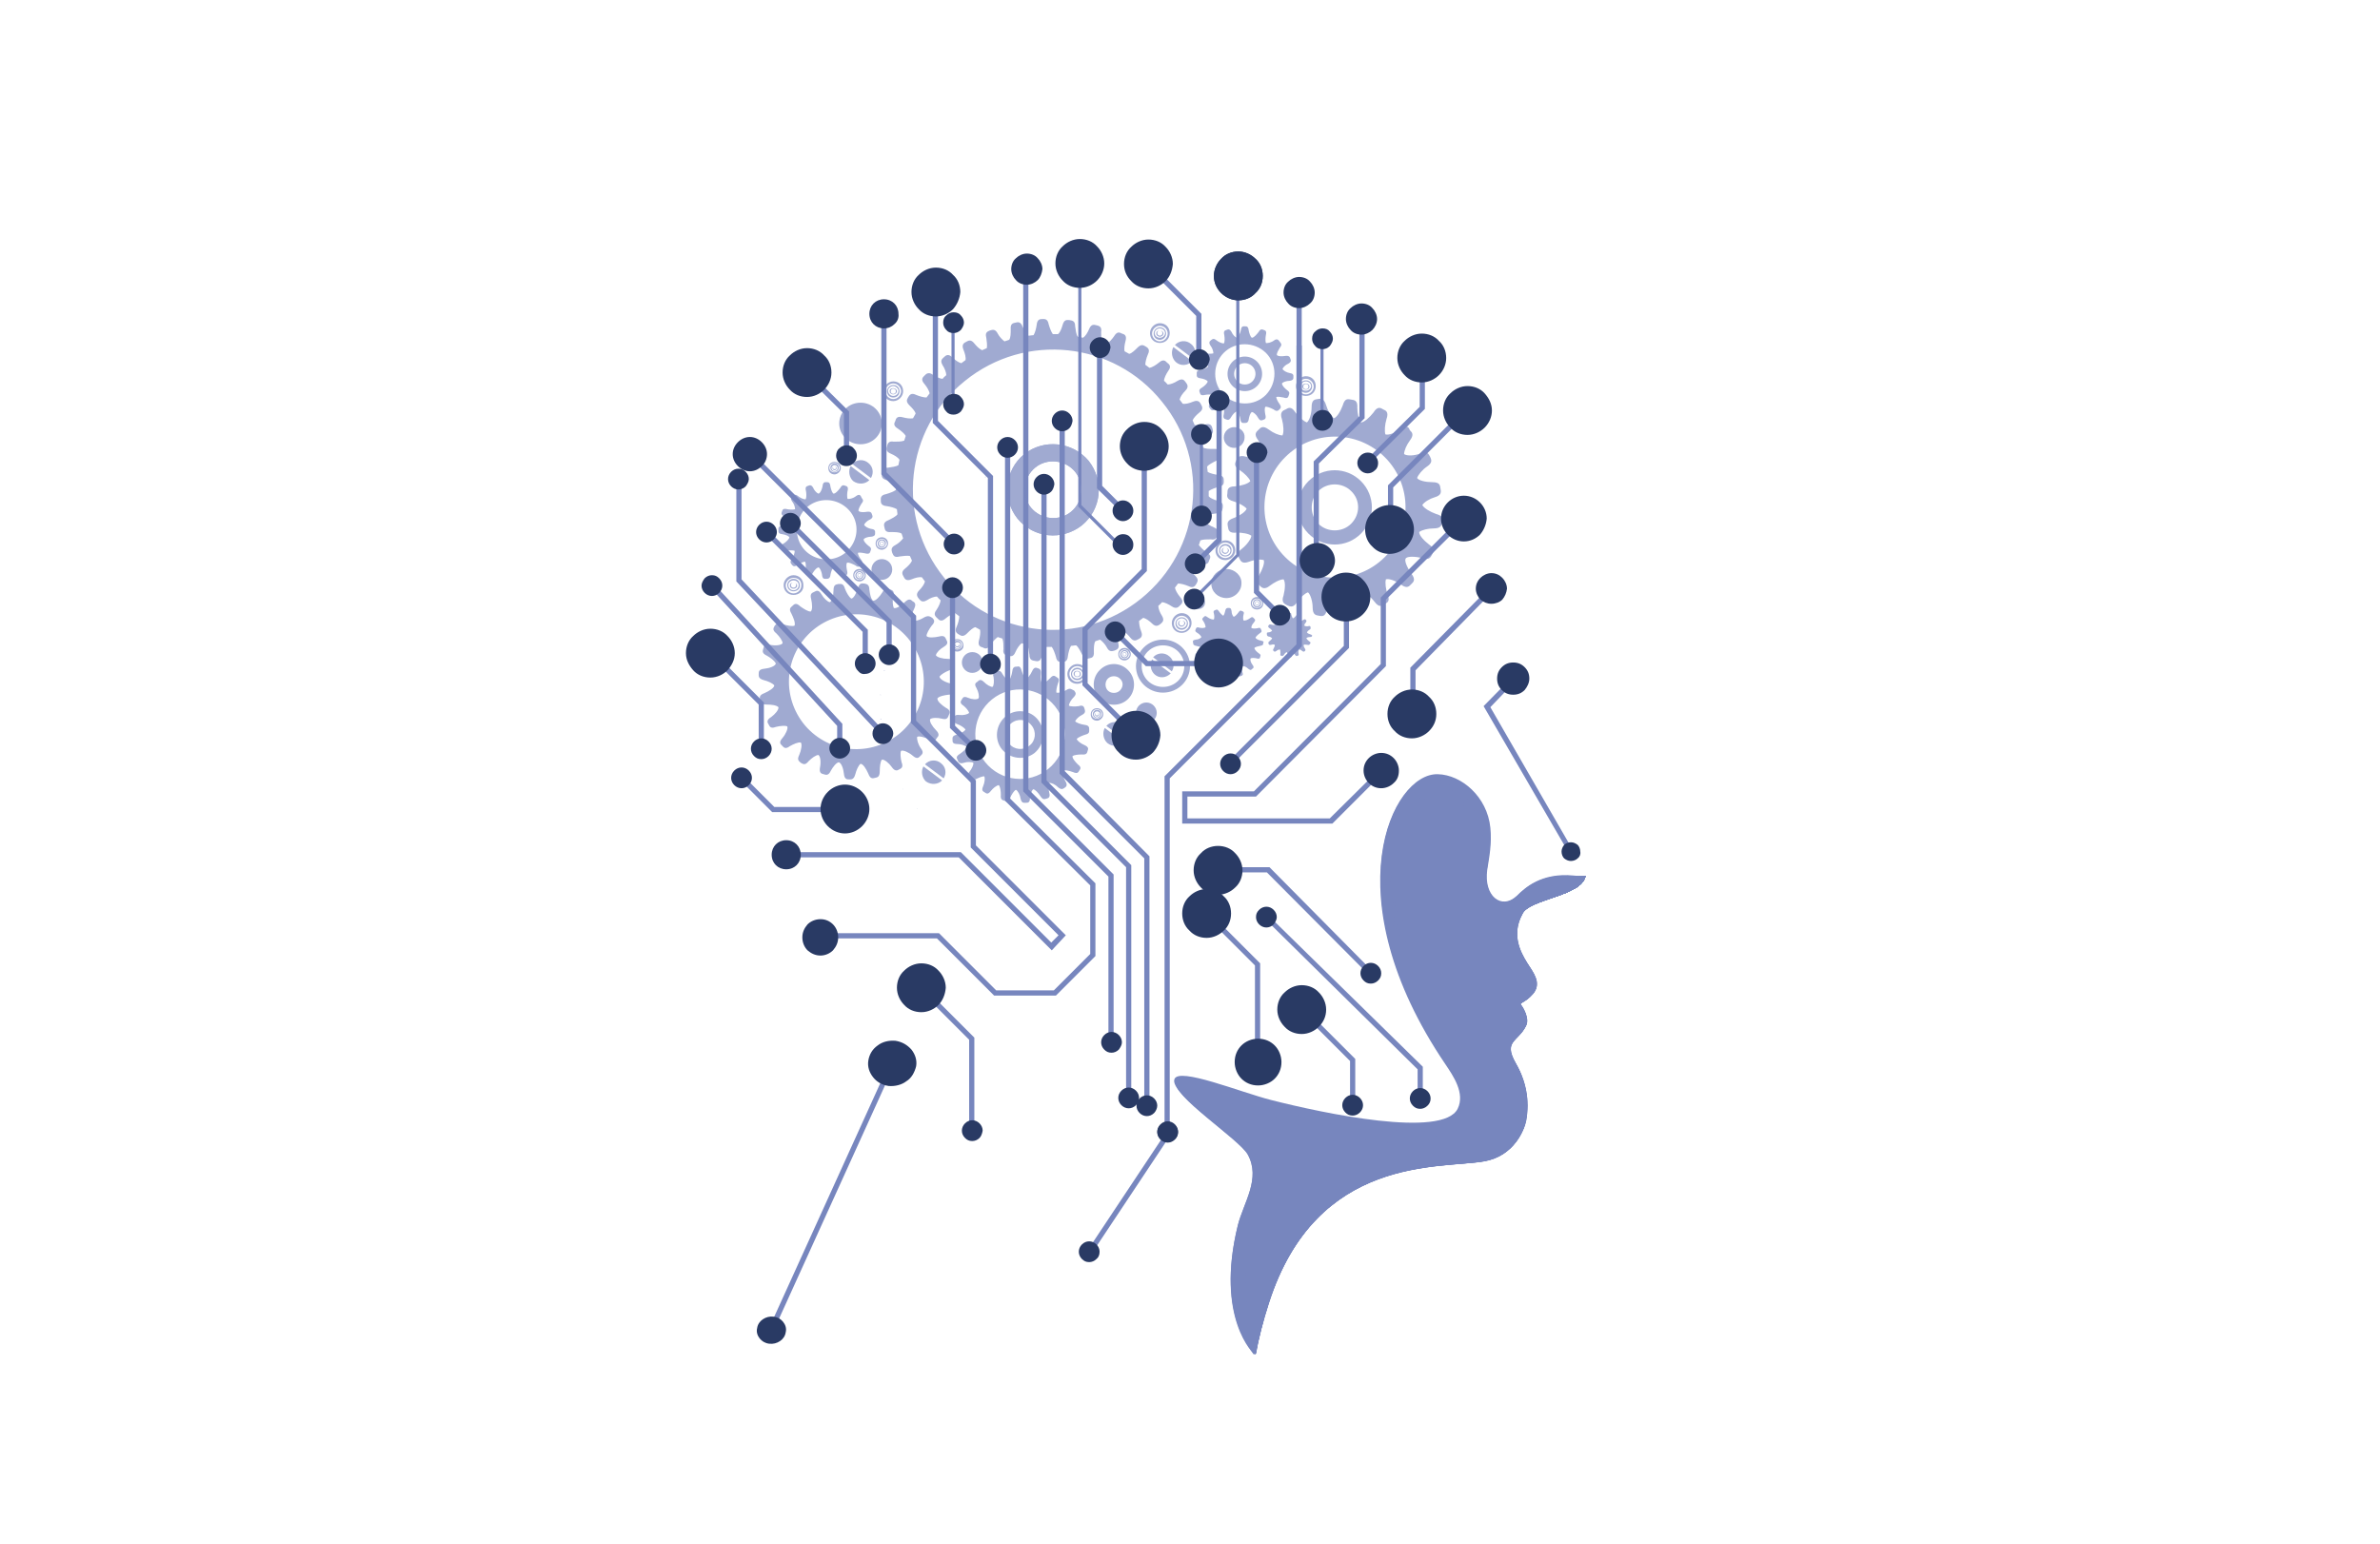 <svg xmlns="http://www.w3.org/2000/svg" viewBox="0 0 458 297.1">

<style>

	.gear-left {
		animation: gear-rotate 5s infinite linear;

		transform-origin: 165px 132px 0;
	}

	.gear-right {
		animation: gear-rotate 5s infinite linear;

		transform-origin: 257px 98px 0px;
	}

	.gear-center {
		animation: gear-rotate 5s infinite linear reverse;

		transform-origin: 203px 94px 0;
	}


<!-- шаблон анимации -->
@keyframes gear-color {
	0% { fill: red; }
	50% { fill: blue; }
	100% { fill: green; }
}


<!-- кручение по горизонтали -->
@keyframes gear-rotate {
	100% { transform: rotate(360deg); }
}






		<!-- animation: gear-color 5s infinite  linear, gear-rotate 5s infinite; -->


</style>
	<g id="cyborg-line">
		<path fill="#7786BE" d="M241.8 204.3v-18.6l-9.4-9.4.3-.4 9.6 9.6v18.8z"/>
		<path fill="#7786BE" d="M242.5 204.5h-1v-18.7l-9.5-9.5.7-.7 9.8 9.8zm-66.4-85.9v20.2l11.5 11.5v12.5l17.1 17.2-2.3 2.5-17.8-17.8h-33.2v-.5h33.4l17.5 17.6 1.7-1.8-16.9-17v-12.5L175.6 139v-20.2l-31.5-31.3.4-.3z"/>
		<path fill="#7786BE" d="M202.4 182.9L184.5 165h-33.3v-1h33.7l17.4 17.4 1.4-1.4-16.9-16.9v-12.5l-11.5-11.5v-20.2l-31.5-31.4.7-.7 31.8 31.7v20.2l11.5 11.5v12.5l17.3 17.3zm-5.2-131.2h.4V152l.2.2 16.2 16.2v32h-.5v-31.8l-.1-.2-16.2-16.2z"/>
		<path fill="#7786BE" d="M214.3 200.7h-1v-32l-.1-.1-16.3-16.3V51.4h1v100.5l.1.1 16.3 16.3z"/>
		<path fill="#7786BE" d="M200.6 93.5h.5v56.8l16.4 16.3v44.5h-.5v-44.3l-16.4-16.3z"/>
		<path fill="#7786BE" d="M217.7 211.3h-1v-44.4l-16.3-16.3V93.3h1v56.9l16.3 16.3z"/>
		<path fill="#7786BE" d="M157.9 180.4l.2-.5h22.5l11 11h11.3l7.1-7.2v-13.4L193.7 154V86.4h.5v67.4l16.3 16.3v13.8l-7.4 7.4h-11.7l-11-10.9z"/>
		<path fill="#7786BE" d="M203.2 191.6h-11.9l-11-11h-22.8l.4-1h22.8l11 11h11.1l7-7v-13.2l-16.4-16.3v-68h1v67.6l16.4 16.3v14zm12.5-93.4l-4.3-4.4V67.3h.5v26.3l4.1 4.2z"/>
		<path fill="#7786BE" d="M215.7 98.5l-4.6-4.5V67h1v26.5l4.3 4.3zm-11.6-17.2h.5v67.2l16.4 16.4v47.9h-.5v-47.7l-16.4-16.4z"/>
		<path fill="#7786BE" d="M221.2 213.1h-1v-47.9l-16.3-16.3V81.1h1v67.3l16.3 16.4z"/>
		<path fill="#7786BE" d="M218.5 141l-.4.4-9.6-9.6V121l11.4-11.4V86.3h.5v23.5L209 121.2v10.4z"/>
		<path fill="#7786BE" d="M218.1 141.7l-9.8-9.8v-11l11.4-11.4V86h1v23.9l-11.4 11.4v10.2l9.5 9.5z"/>
		<path fill="#7786BE" d="M215.6 105.3l-7.8-7.9V50.6h.1v46.8l7.8 7.8z"/>
		<path fill="#7786BE" d="M215.6 105.6l-8.1-8.1V50.3h.6v46.9l8 8zm-53-17.9v-8.2l-7.6-7.6.3-.4 7.8 7.8v8.4z"/>
		<path fill="#7786BE" d="M163.4 88h-1v-8.4l-7.8-7.7.7-.7 8.1 8zm27.4 39.6h-.5V91.9l-10.5-10.6V56.6h.5v24.5l10.5 10.6z"/>
		<path fill="#7786BE" d="M191.1 127.9h-1V92l-10.6-10.6v-25h1V81l10.6 10.6zm62-20.2V88.9l8.7-8.7V61.7h.5v18.7l-8.7 8.7v18.6z"/>
		<path fill="#7786BE" d="M253.8 107.9h-1V88.8l8.8-8.7V61.4h1v19.1l-8.8 8.7zm12.7 20.2L241.6 153h-13.3v4.8h27.8l9.6-9.7.3.4-9.7 9.7h-28.5v-5.6h13.6l24.6-24.7v-12.8l15.4-15.4.3.4-15.2 15.2z"/>
		<path fill="#7786BE" d="M256.4 158.5h-28.9v-6.2h13.8l24.4-24.5V115l15.7-15.7.7.8-15.4 15.3v12.8l-25 25.1h-13.2v4.2h27.4l9.8-9.7.7.7z"/>
		<path fill="#7786BE" d="M250.2 66.8v57.5l-25.4 25.4v68.4h-.5v-68.6l25.4-25.4V66.8z"/>
		<path fill="#7786BE" d="M225.1 218.3h-1v-68.9l25.4-25.4V66.5h1v57.9l-25.4 25.4zm42.7-116.4h-.5v-8.4l14.9-14.8.4.3-14.8 14.7z"/>
		<path fill="#7786BE" d="M268.1 102.2h-1v-8.8l15.1-15.1.7.7-14.8 14.8zm4 34.9h-.5v-8.5l15.2-15.3.3.3-15 15.2z"/>
		<path fill="#7786BE" d="M272.4 137.3h-1v-8.8l15.4-15.6.7.7-15.1 15.4zm-37.7 29.8h9.4l19.7 19.8-.4.3-19.5-19.6h-9.2z"/>
		<path fill="#7786BE" d="M263.4 187.6l-19.6-19.7h-9.4v-1h9.9l19.8 20zm-32.9-79.3l4.4-4.3V77.4h-.5v26.4l-4.2 4.2z"/>
		<path fill="#7786BE" d="M230.5 108.7l-.7-.7 4.3-4.3V77.2h1v26.9z"/>
		<path fill="#7786BE" d="M230.4 114.7l7.9-7.9V53.4h-.1v53.4l-7.8 7.8z"/>
		<path fill="#7786BE" d="M230.4 115.1l-.4-.5 7.9-7.9V53.2h.6v53.7zm-47.2-10.5l-13.4-13.4V60.9h.5V91l13.3 13.3z"/>
		<path fill="#7786BE" d="M183.2 105l-13.6-13.7V60.7h1v30.2l13.3 13.4zm-13.7 36.2l-27.6-29.4V92.6h.5v19l27.4 29.2z"/>
		<path fill="#7786BE" d="M169.5 141.5l-.2-.2-27.6-29.4V92.3h1v19.2l27.5 29.3zm74.7 35.1l29.3 28.9v5.7h-.5v-5.5l-29.2-28.8z"/>
		<path fill="#7786BE" d="M273.8 211.4h-1v-5.6l-29.3-28.9.7-.7.1.2 29.5 28.9zM231.2 99.2V83.6h-.1v15.6z"/>
		<path fill="#7786BE" d="M231.5 99.5h-.6V83.4h.6zm-48-21.8V62.1h-.1v15.6z"/>
		<path fill="#7786BE" d="M183.7 78l-.6-.1V61.8h.6zm70.8 2.8V65.2h-.1v15.6z"/>
		<path fill="#7786BE" d="M254.7 81.1l-.6-.1V65h.6zm-67.9 136.2V200l-9.4-9.4.3-.3 9.6 9.5v17.5z"/>
		<path fill="#7786BE" d="M187.5 217.6h-1v-17.5l-9.5-9.5.7-.7 9.8 9.8zm27.5-96l5.8 5.8h13.3v.5h-13.5l-6-5.9z"/>
		<path fill="#7786BE" d="M220.5 128.2l-6.2-6.2.7-.7 5.9 5.9h13.4v1zm-77.4 21.5l5.8 5.8h13.3v.5h-13.5l-6-5.9z"/>
		<path fill="#7786BE" d="M148.6 156.3l-6.2-6.2.7-.7 5.9 5.9h13.4v1zm-2.4-12.6v-8.2l-9.4-9.4.4-.3 9.5 9.5v8.4z"/>
		<path fill="#7786BE" d="M147 144h-1v-8.4l-9.5-9.5.7-.7 9.8 9.8zm113.1 68.3v-8.2l-9.4-9.4.3-.3 9.6 9.5v8.4z"/>
		<path fill="#7786BE" d="M260.8 212.6h-1v-8.4l-9.5-9.5.7-.7 9.8 9.8zM230.5 68.9v-8.2l-9.4-9.4.3-.4 9.6 9.6v8.4z"/>
		<path fill="#7786BE" d="M231.2 69.1h-1v-8.3l-9.5-9.5.7-.7 9.8 9.8zm18.3-13.2v68.2h.2l.2.1v.1h.6V55.9zm24.4 13.2v9.5l-10.4 10.3-.3-.3 10.2-10.2v-9.3z"/>
		<path fill="#7786BE" d="M263.5 89.3l-.7-.7 10.4-10.3v-9.4h1v9.8zm-4.2 25.9v9.4l-22.1 22.2-.4-.4 22.1-22v-9.2z"/>
		<path fill="#7786BE" d="M237.2 147.1l-.7-.7 22.1-22.1v-9.4h1v9.8zm8.7-28.8l-4.3-4.3V87.4h.5v26.4l4.1 4.2z"/>
		<path fill="#7786BE" d="M245.9 118.7l-4.6-4.6V87.2h1v26.5l4.3 4.3zm-74.6 6.9v-6.1l-18.8-18.8-.3.4 18.6 18.6v5.9z"/>
		<path fill="#7786BE" d="M170.6 125.9v-6.1l-18.8-18.7.7-.7 19.1 19v6.5zm-3.9 1.5v-6.1l-18.8-18.8-.3.3 18.6 18.7v5.9z"/>
		<path fill="#7786BE" d="M166 127.6v-6l-18.8-18.8.7-.7 19.1 19.1v6.4zm21.4 16.7l-4.3-4.3v-26.6h.5v26.4l4.1 4.1z"/>
		<path fill="#7786BE" d="M187.4 144.6l-4.6-4.5v-27h1v26.6l4.3 4.2zm-50-31.8l24.4 26.6v4.3h-.4v-4.1L137 113.1z"/>
		<path fill="#7786BE" d="M162.1 143.9h-1v-4.2l-24.4-26.6.7-.7.2.2 24.5 26.7zm-14.112 111.717l23.197-51.08.91.414-23.196 51.08zm61.247-14.9l15.28-22.985.832.553-15.28 22.986zM302.1 164.5l-16.6-28.6 5.4-5.5.7.7-4.8 5 16.1 27.9z"/>
	</g>

	<g id='cyborg-gear' opacity=".7">
		<path fill="#7786BE" d="M169.4 138.4c.1 0 .1 0 .2-.1v.1c-.1.1-.2.1-.2 0zm.1-4.6c-.1 0-.1-.1-.2-.1h.2v.1zm.6 9.3c.1 0 .1-.1.2-.1v.1h-.2zm.1-14s-.1-.1-.2-.1h.2c.1 0 .1.1 0 .1zm17.8-21s-.1 0 0 0c-.1 0-.1 0 0 0-.1 0-.1 0 0 0zm-4.2 2.2c-.1 0-.1 0 0 0-.1 0-.1 0 0 0-.1 0-.1 0 0 0zm-3.9 2.8zm-3.3 3.4c-.1 0-.1 0-.1-.1l.1.1zm-2.7 3.8c-.1 0-.1 0 0 0h-.1.1zm-2.2 4.2s0 .1 0 0c-.1.1-.1 0-.2 0h.2zm-.1 23.2l.1-.1v.1c0-.1-.1-.1-.1 0zm2.1 4.2l.1-.1v.1h-.1zm2.8 3.8l.1-.1v.1h-.1zm3.4 3.4s0-.1 0 0c0-.1 0-.1 0 0 0-.1 0 0 0 0zm3.8 2.8s0-.1 0 0c0-.1 0-.1 0 0 0-.1 0 0 0 0zm4.2 2.1zm57.3-98.5c-.5.4-1.3.6-1.6.5-.1-.3-.1-1 0-1.5.2-.8-.1-.9-.4-1-.3-.1-.6-.3-1 .4-.4.5-.9 1.1-1.3 1.1-.3-.2-.5-.9-.6-1.4-.1-.8-.4-.8-.7-.8-.3 0-.7-.1-.8.7-.1.6-.5 1.4-.8 1.5-.3-.1-.8-.6-1-1.1-.4-.7-.7-.5-1-.4-.3.1-.6.2-.4 1 .1.6.1 1.4-.1 1.6-.4 0-1-.3-1.4-.6-.6-.5-.8-.2-1.1 0-.2.2-.5.4 0 1.1.3.4.5 1 .5 1.4-.3.1-1 .1-1.5 0-.8-.2-.9.1-1 .4-.1.3-.3.6.4 1 .5.3.9.8 1.1 1.1-.1.3-.9.6-1.5.7-.8.1-.7.5-.7.8 0 .3-.1.7.7.8.6.1 1.2.3 1.4.6 0 .3-.6.9-1.1 1.2-.7.4-.5.7-.4 1 .1.3.2.6 1 .4.5-.1 1.2-.1 1.5 0 .1.3-.2 1-.5 1.6-.5.6-.2.8 0 1.1.2.2.4.5 1.1 0 .5-.3 1.1-.6 1.4-.6.2.2.2 1 .1 1.6-.2.8.1.9.4 1 .3.1.6.3 1-.4.3-.5.7-1 1.1-1.1.3.1.6.8.7 1.5.1.8.5.7.8.7.3 0 .7 0 .8-.7.1-.6.3-1.2.6-1.4.3 0 .9.5 1.2 1.1.4.7.7.5 1 .4.3-.1.6-.2.4-1-.1-.5-.2-1.2 0-1.5.3-.1 1 .2 1.6.5.6.5.9.2 1.1 0 .2-.2.5-.4 0-1.1-.3-.4-.6-1-.6-1.3.3-.1.9 0 1.4.1.8.3.9-.1 1-.4.1-.3.3-.6-.3-1-.5-.4-1-.9-1-1.3.2-.3.9-.5 1.4-.5.8-.1.8-.4.8-.7 0-.3.1-.7-.7-.8-.6-.1-1.3-.5-1.4-.8.1-.3.6-.8 1.1-1 .7-.4.5-.7.4-1-.1-.3-.2-.6-1-.5-.6.1-1.4.1-1.6-.2 0-.4.3-.9.6-1.4.5-.6.2-.8 0-1.1-.3-.4-.5-.7-1.1-.3zM243.6 76c-2.2 2.2-5.8 2.2-8.1 0-2.2-2.2-2.2-5.9 0-8.1 2.2-2.2 5.8-2.2 8.1 0 2.2 2.2 2.2 5.8 0 8.1z"/>
		<path fill="#7786BE" d="M237.2 69.6a3.32 3.32 0 0 0 0 4.7c1.3 1.3 3.4 1.3 4.7 0 1.3-1.3 1.3-3.4 0-4.7a3.32 3.32 0 0 0-4.7 0zm3.8 3.8c-.8.8-2.1.8-2.9 0-.8-.8-.8-2.1 0-2.9.8-.8 2.1-.8 2.9 0 .8.8.8 2.1 0 2.9zM211.6 129c-1.5 1.5-1.5 4 0 5.5s4 1.5 5.5 0 1.5-4 0-5.5c-1.5-1.6-4-1.6-5.5 0zm3.9 3.9c-.6.6-1.7.6-2.3 0-.6-.6-.6-1.7 0-2.3.6-.6 1.7-.6 2.3 0 .7.6.7 1.6 0 2.3zm-50.8-37.4c-.5.4-1.3.6-1.6.5-.1-.3-.1-1 0-1.5.2-.8-.1-.9-.4-1-.3-.1-.6-.3-1 .4-.4.5-.9 1.1-1.3 1.1-.3-.2-.5-.9-.6-1.4-.1-.8-.4-.8-.7-.8-.3 0-.7-.1-.8.7-.1.6-.4 1.4-.8 1.5-.3-.1-.8-.6-1-1.1-.4-.7-.7-.5-1-.4-.3.1-.6.2-.4 1 .1.6.1 1.4-.1 1.6-.4 0-1-.3-1.4-.6-.6-.5-.9-.2-1.1 0-.2.2-.5.4 0 1.1.3.4.5 1 .5 1.4-.3.1-1 .1-1.5 0-.8-.2-.9.1-1 .4-.1.3-.3.6.4 1 .5.3.9.8 1.1 1.1-.1.3-.9.6-1.5.7-.8.1-.7.5-.7.8 0 .3-.1.7.7.8.6.1 1.2.3 1.4.6 0 .3-.6.9-1.1 1.2-.7.4-.5.7-.4 1 .1.3.2.6 1 .4.5-.1 1.2-.1 1.5 0 .1.3-.2 1-.5 1.6-.5.6-.2.8 0 1.1.2.2.4.5 1.1 0 .5-.3 1.1-.6 1.4-.6.2.2.2 1 .1 1.6-.2.8.1.9.4 1 .3.1.6.3 1-.4.3-.5.7-1 1.1-1.1.3.1.6.8.7 1.5.1.8.5.7.8.7.3 0 .7 0 .8-.7.1-.6.3-1.2.6-1.4.3 0 .9.5 1.2 1.1.4.7.7.5 1 .4.3-.1.6-.2.4-1-.1-.5-.2-1.2 0-1.5.3-.1 1 .2 1.6.5.6.5.9.2 1.1 0 .2-.2.5-.4 0-1.1-.3-.4-.6-.9-.6-1.3.3-.1.9 0 1.4.1.8.2.9-.1 1-.4.1-.3.3-.6-.3-1-.5-.4-1-.9-1-1.3.2-.3.9-.5 1.4-.5.8-.1.8-.4.8-.7 0-.3.1-.7-.7-.8-.6-.1-1.3-.5-1.4-.8.1-.3.6-.8 1.1-1 .7-.4.5-.7.4-1-.1-.3-.2-.6-1-.5-.6.1-1.4.1-1.6-.2 0-.4.3-.9.6-1.4.5-.6.2-.8 0-1.1-.2-.5-.4-.8-1.1-.3zm-1.6 10.5c-2.2 2.2-5.9 2.2-8.1 0-2.2-2.2-2.2-5.8 0-8.1 2.2-2.2 5.8-2.2 8.1 0s2.3 5.8 0 8.1z"/>

<path d="m156.7,104.2zm21,14.7c-0.8,0.5 -2,0.8 -2.3,0.5c-0.1,-0.5 0.1,-1.4 0.5,-2.2c0.5,-1 0.1,-1.3 -0.3,-1.5c-0.3,-0.3 -0.7,-0.6 -1.5,0.2c-0.7,0.7 -1.7,1.3 -2.1,1.1c-0.2,-0.4 -0.3,-1.4 -0.1,-2.2c0.3,-1.1 -0.2,-1.2 -0.7,-1.4c-0.4,-0.2 -0.9,-0.4 -1.4,0.6c-0.5,0.8 -1.3,1.7 -1.8,1.6c-0.4,-0.3 -0.6,-1.3 -0.7,-2.1c0,-1.1 -0.6,-1.1 -1,-1.2c-0.4,0 -0.9,-0.2 -1.2,0.9c-0.3,0.9 -0.8,2 -1.3,2c-0.4,-0.3 -0.9,-1.1 -1.2,-1.9c-0.3,-1.1 -0.8,-0.9 -1.3,-0.9c-0.4,0.1 -0.9,0.1 -0.9,1.2c0,1 -0.3,2.1 -0.7,2.3c-0.5,-0.1 -1.2,-0.8 -1.6,-1.5c-0.6,-1 -1,-0.7 -1.4,-0.5c-0.4,0.2 -0.9,0.3 -0.6,1.4c0.2,0.9 0.3,2.1 -0.1,2.4c-0.5,0 -1.3,-0.5 -2,-1c-0.8,-0.8 -1.2,-0.4 -1.5,-0.1c-0.3,0.3 -0.8,0.5 -0.2,1.5c0.4,0.8 0.8,1.8 0.6,2.3c-0.4,0.2 -1.5,0 -2.3,-0.3c-1,-0.5 -1.2,0 -1.5,0.3c-0.2,0.4 -0.6,0.8 0.3,1.5c0.6,0.6 1.2,1.4 1.2,1.9c-0.3,0.4 -1.4,0.5 -2.4,0.3c-1.1,-0.2 -1.2,0.3 -1.3,0.7c-0.1,0.4 -0.4,0.9 0.7,1.4c0.7,0.4 1.5,1 1.7,1.5c-0.1,0.5 -1.2,0.9 -2.2,1c-1.1,0.1 -1.1,0.6 -1.1,1s-0.1,0.9 1,1.2c0.8,0.2 1.7,0.6 2,1c0,0.5 -1,1.1 -1.9,1.5c-1.1,0.4 -0.9,0.9 -0.8,1.3c0.1,0.4 0.1,0.9 1.3,0.9c0.8,0 1.8,0.1 2.2,0.5c0.1,0.5 -0.7,1.4 -1.4,1.9c-1,0.6 -0.7,1.1 -0.5,1.4c0.2,0.4 0.4,0.9 1.4,0.5c0.8,-0.2 1.8,-0.3 2.2,-0.1c0.2,0.4 -0.3,1.5 -0.9,2.2c-0.8,0.9 -0.4,1.2 -0.1,1.5c0.3,0.3 0.6,0.8 1.5,0.1c0.7,-0.4 1.6,-0.8 2.1,-0.7c0.3,0.3 0.1,1.5 -0.3,2.4c-0.5,1 0,1.2 0.3,1.5c0.4,0.2 0.8,0.6 1.5,-0.3c0.6,-0.6 1.4,-1.2 1.9,-1.2c0.4,0.3 0.5,1.4 0.3,2.4c-0.2,1.1 0.3,1.2 0.7,1.3c0.4,0.1 0.9,0.4 1.4,-0.7c0.4,-0.7 1,-1.5 1.5,-1.6c0.5,0.1 0.9,1.2 1,2.2c0.1,1.1 0.6,1.1 1,1.1s0.9,0.1 1.2,-1c0.2,-0.8 0.6,-1.7 1,-2c0.5,0 1.1,1 1.5,1.9c0.4,1.1 0.9,0.9 1.3,0.8c0.4,-0.1 0.9,-0.1 0.9,-1.3c0,-0.8 0.1,-1.8 0.4,-2.2c0.5,-0.1 1.4,0.7 1.9,1.4c0.6,0.9 1.1,0.7 1.4,0.5c0.4,-0.2 0.9,-0.4 0.5,-1.4c-0.2,-0.8 -0.3,-1.8 -0.1,-2.2c0.4,-0.2 1.5,0.3 2.2,0.9c0.9,0.8 1.2,0.4 1.5,0.1c0.3,-0.3 0.8,-0.6 0.1,-1.5c-0.5,-0.7 -0.8,-1.7 -0.7,-2.2c0.4,-0.2 1.5,0.1 2.3,0.5c1,0.5 1.3,0.1 1.5,-0.3c0.3,-0.3 0.6,-0.7 -0.2,-1.5c-0.7,-0.7 -1.3,-1.7 -1.1,-2.1c0.4,-0.3 1.4,-0.3 2.2,-0.1c1.1,0.3 1.2,-0.2 1.4,-0.7c0.2,-0.4 0.4,-0.9 -0.6,-1.4c-0.8,-0.5 -1.7,-1.3 -1.6,-1.8c0.3,-0.4 1.3,-0.6 2.1,-0.7c1.1,0 1.1,-0.6 1.2,-1c0,-0.4 0.2,-0.9 -0.9,-1.2c-0.9,-0.2 -2,-0.8 -2,-1.3c0.3,-0.4 1.1,-0.9 1.9,-1.2c1.1,-0.3 0.9,-0.8 0.9,-1.3c-0.1,-0.4 -0.1,-0.9 -1.2,-0.9c-1,0 -2.1,-0.3 -2.3,-0.7c0.1,-0.5 0.8,-1.2 1.5,-1.6c1,-0.6 0.7,-1 0.5,-1.4c-0.2,-0.4 -0.3,-0.9 -1.4,-0.6c-0.9,0.2 -2.1,0.3 -2.4,-0.1c0,-0.5 0.5,-1.3 1,-2c0.8,-0.8 0.4,-1.2 0.1,-1.5c-0.4,-0.2 -0.7,-0.6 -1.7,0zm-4.5,22.2c-5.5,4.6 -13.6,4 -18.3,-1.5c-4.6,-5.5 -4,-13.6 1.5,-18.3c5.5,-4.6 13.6,-4 18.3,1.5c4.6,5.5 4,13.6 -1.5,18.3z" fill="#7786BE" class="gear-left"/>

		  <path d="m159.4,135.8zm110.1,-53.2c-0.9,0.7 -2.3,1.2 -2.9,1c-0.2,-0.6 -0.1,-1.9 0.2,-2.9c0.5,-1.4 -0.1,-1.7 -0.6,-1.9c-0.5,-0.3 -1.1,-0.7 -1.9,0.6c-0.7,0.9 -1.8,1.9 -2.4,1.9c-0.4,-0.5 -0.7,-1.7 -0.7,-2.8c0.1,-1.5 -0.6,-1.5 -1.2,-1.6c-0.6,-0.1 -1.2,-0.3 -1.6,1.1c-0.4,1.1 -1.1,2.3 -1.7,2.5c-0.6,-0.4 -1.2,-1.5 -1.5,-2.5c-0.4,-1.4 -1.1,-1.3 -1.6,-1.2c-0.6,0.1 -1.2,0.1 -1.2,1.6c0,1.2 -0.4,2.5 -0.9,2.9c-0.6,-0.2 -1.5,-1 -2.2,-1.9c-0.8,-1.3 -1.4,-0.9 -1.9,-0.6c-0.5,0.2 -1.2,0.5 -0.7,1.9c0.3,1.1 0.4,2.5 0.1,3.1c-0.7,0 -1.8,-0.5 -2.6,-1.1c-1.2,-0.9 -1.6,-0.4 -2,0c-0.4,0.4 -1,0.8 -0.1,2c0.7,1.1 1.3,2.5 0.9,3c-0.3,0.5 -1.9,0.5 -3.2,0.2c-1.4,-0.4 -1.6,0.2 -1.9,0.7c-0.2,0.5 -0.6,1.1 0.7,1.9c0.9,0.6 1.8,1.5 2,2.1c-0.4,0.5 -1.7,0.9 -2.9,1c-1.5,0 -1.5,0.7 -1.5,1.3c-0.1,0.6 -0.2,1.2 1.2,1.6c1,0.3 2.1,0.9 2.5,1.4c-0.2,0.6 -1.4,1.4 -2.5,1.8c-1.4,0.5 -1.2,1.1 -1.1,1.7c0.1,0.6 0.2,1.3 1.7,1.1c1,0 2.3,0.2 2.8,0.6c0,0.6 -0.9,1.8 -1.8,2.5c-1.2,0.9 -0.8,1.4 -0.5,1.9c0.3,0.5 0.5,1.1 1.9,0.6c1,-0.4 2.2,-0.5 2.8,-0.3c0.2,0.6 -0.3,1.9 -0.9,2.9c-0.9,1.2 -0.3,1.6 0.1,2c0.4,0.4 0.9,0.9 2,0c0.8,-0.6 1.9,-1.2 2.6,-1.2c0.4,0.5 0.3,1.9 0,3.1c-0.5,1.4 0.2,1.6 0.7,1.9c0.5,0.2 1.1,0.6 1.9,-0.6c0.6,-0.9 1.5,-1.7 2.1,-1.9c0.5,0.4 0.9,1.8 0.9,2.9c0,1.5 0.7,1.5 1.2,1.6c0.6,0.1 1.2,0.3 1.6,-1.2c0.3,-1 0.9,-2.1 1.4,-2.5c0.6,0.2 1.4,1.4 1.8,2.5c0.5,1.4 1.1,1.2 1.7,1.1c0.6,-0.1 1.3,-0.1 1.2,-1.6c0,-1 0.2,-2.3 0.6,-2.8c0.6,0 1.7,0.9 2.4,1.8c0.9,1.2 1.4,0.8 1.9,0.5c0.5,-0.3 1.2,-0.5 0.6,-1.9c-0.3,-1 -0.5,-2.2 -0.3,-2.9c0.6,-0.2 1.9,0.3 2.9,1c1.2,0.9 1.6,0.3 2,-0.1c0.4,-0.4 0.9,-0.8 0,-2c-0.7,-1 -1.4,-2.4 -1.1,-2.9c0.3,-0.5 1.9,-0.4 3.2,-0.1c1.4,0.5 1.6,-0.2 1.9,-0.7c0.3,-0.5 0.6,-1.1 -0.6,-1.9c-0.9,-0.7 -1.9,-1.7 -1.9,-2.4c0.5,-0.4 1.7,-0.7 2.8,-0.7c1.5,0 1.5,-0.7 1.6,-1.2c0.1,-0.6 0.3,-1.2 -1.2,-1.6c-1.1,-0.4 -2.3,-1.1 -2.6,-1.7c0.4,-0.6 1.4,-1.2 2.4,-1.5c1.4,-0.4 1.2,-1.1 1.1,-1.7c-0.1,-0.6 -0.1,-1.2 -1.6,-1.2c-1.2,0 -2.6,-0.3 -2.9,-0.8c0.2,-0.6 1,-1.6 1.9,-2.2c1.2,-0.8 0.8,-1.4 0.6,-1.9c-0.3,-0.5 -0.5,-1.2 -1.9,-0.6c-1.1,0.4 -2.5,0.5 -3.1,0.1c0,-0.7 0.5,-1.8 1.1,-2.6c0.9,-1.2 0.4,-1.6 0,-2c-0.2,-0.6 -0.6,-1.1 -1.8,-0.2zm-3,24.6c-5.3,5.3 -13.9,5.3 -19.2,0c-5.3,-5.3 -5.3,-13.9 0,-19.2c5.3,-5.3 13.9,-5.3 19.2,0c5.3,5.3 5.3,13.9 0,19.2z" fill="#7786BE" class="gear-right"/>
		<path fill="#7786BE" d="M251.8 92.6c-2.8 2.8-2.8 7.3 0 10.1s7.3 2.8 10.1 0 2.8-7.3 0-10.1-7.3-2.8-10.1 0zm8.2 8.2c-1.7 1.7-4.6 1.7-6.3 0-1.7-1.7-1.7-4.6 0-6.3 1.7-1.7 4.6-1.7 6.3 0 1.8 1.7 1.8 4.5 0 6.3zm-70.5-8.9s.1 0 .2-.1l.1-.1s-.1 0-.2.1l-.1.1z"/>

		<g class='gear-center'>
			<path fill="#7786BE" d="M226.6 73.3c-.6.4-1.4.7-1.9.7-.2-.2-.4-.5-.7-.7 0-.5.4-1.3.8-1.9.7-.9.2-1.3-.2-1.6-.3-.3-.7-.8-1.6 0-.6.5-1.3.9-1.8 1-.3-.2-.5-.4-.8-.6 0-.5.2-1.3.5-2 .5-1-.1-1.3-.4-1.5-.4-.2-.8-.6-1.6.2-.5.5-1.1 1.1-1.6 1.2-.3-.2-.6-.3-.9-.5-.1-.5 0-1.3.2-2 .3-1.1-.3-1.3-.7-1.4-.4-.2-.9-.5-1.5.5-.4.6-1 1.2-1.4 1.5l-.9-.3c-.2-.5-.2-1.3-.2-2 .2-1.1-.5-1.2-.9-1.3-.4-.1-1-.3-1.4.7-.3.7-.7 1.4-1.2 1.7-.3-.1-.6-.1-1-.2-.3-.4-.4-1.3-.5-2 0-1.1-.6-1.1-1.1-1.2-.4 0-1-.2-1.3.9-.2.7-.5 1.5-.9 1.8h-1c-.3-.4-.6-1.2-.8-1.9-.2-1.1-.8-1-1.2-1-.4 0-1 0-1.1 1.1-.1.7-.3 1.5-.6 2-.3 0-.6.1-1 .1-.4-.3-.8-1.1-1.1-1.7-.4-1.1-1-.9-1.4-.8-.4.1-1 .1-.9 1.3 0 .7 0 1.6-.3 2l-.9.3c-.4-.3-1-.9-1.3-1.5-.5-1-1.1-.7-1.5-.6-.4.2-1 .3-.7 1.4.1.7.2 1.5.1 2-.3.1-.6.3-.9.4-.5-.2-1.1-.8-1.5-1.3-.7-.9-1.2-.5-1.6-.3-.4.2-.9.5-.5 1.5.3.7.5 1.5.4 2-.3.2-.5.4-.8.6-.5-.1-1.2-.6-1.7-1.1-.8-.8-1.3-.4-1.6-.1-.3.3-.9.6-.3 1.6.4.6.7 1.4.7 1.9-.2.2-.5.4-.7.7-.5 0-1.3-.4-1.9-.8-.9-.6-1.3-.1-1.6.2-.3.3-.8.7 0 1.6.5.6.9 1.3 1 1.8-.2.3-.4.5-.6.8-.5 0-1.3-.2-2-.5-1-.5-1.3.1-1.5.4-.2.4-.6.8.2 1.6.5.5 1.1 1.1 1.2 1.6-.2.3-.3.6-.5.9-.5.1-1.3 0-2-.2-1.1-.3-1.3.3-1.4.7-.2.4-.5.9.5 1.5.6.4 1.3 1 1.5 1.4l-.3.9c-.5.2-1.3.2-2 .2-1.1-.2-1.2.5-1.3.9-.1.4-.3 1 .7 1.4.7.3 1.4.7 1.7 1.2-.1.3-.1.6-.2 1-.4.3-1.3.4-2 .5-1.1 0-1.1.6-1.2 1.1 0 .4-.2 1 .9 1.3.7.2 1.5.5 1.8.9v1c-.4.3-1.2.6-1.9.8-1.1.2-1 .8-1 1.2 0 .4 0 1 1.1 1.1.7.1 1.5.3 2 .6 0 .3.1.6.1 1-.3.4-1.1.8-1.7 1.1-1.1.4-.9 1-.8 1.4.1.4.1 1 1.3.9.7 0 1.6 0 2 .3l.3.9c-.3.4-.9 1-1.5 1.3-1 .5-.7 1.1-.6 1.5.2.4.3 1 1.4.7.7-.1 1.5-.2 2-.1.1.3.3.6.4.9-.2.5-.8 1.1-1.3 1.5-.9.7-.5 1.2-.3 1.6.2.4.5.9 1.5.5.7-.3 1.5-.5 2-.4.2.3.4.5.6.8-.1.5-.6 1.2-1.1 1.7-.8.8-.3 1.3-.1 1.6.3.3.6.9 1.6.3.6-.4 1.4-.7 1.9-.7.2.2.4.5.7.7 0 .5-.4 1.3-.8 1.9-.7.9-.1 1.3.2 1.6.3.3.7.8 1.6 0 .6-.5 1.3-.9 1.8-1 .3.2.5.4.8.6 0 .5-.2 1.3-.5 2-.5 1 .1 1.3.4 1.5.4.2.8.6 1.6-.2.5-.5 1.1-1.1 1.6-1.2.3.2.6.3.9.5.1.5 0 1.3-.2 2-.3 1.1.3 1.3.7 1.4.4.2.9.5 1.5-.5.4-.6 1-1.2 1.4-1.5l.9.3c.2.5.2 1.3.2 2-.2 1.1.5 1.2.9 1.3.4.1 1 .3 1.4-.7.3-.7.8-1.4 1.2-1.7.3.1.6.1 1 .2.3.4.4 1.3.5 2 0 1.1.6 1.1 1.1 1.2.4.1 1 .2 1.3-.9.2-.7.5-1.5.9-1.8h1c.3.4.6 1.2.8 1.9.2 1.1.8 1 1.2 1 .4 0 1 0 1.1-1.1.1-.7.3-1.5.6-2 .3 0 .6-.1 1-.1.4.3.8 1.1 1.1 1.7.4 1.1 1 .9 1.4.8.4-.1 1-.1.9-1.3 0-.7 0-1.6.3-2l.9-.3c.4.3 1 .9 1.3 1.5.5 1 1.1.7 1.5.6.4-.2 1-.3.7-1.4-.1-.7-.2-1.5-.1-2 .3-.1.6-.3.9-.4.5.2 1.1.8 1.5 1.3.7.9 1.2.5 1.6.3.4-.2.9-.5.5-1.5-.3-.7-.4-1.5-.4-2 .3-.2.5-.4.8-.6.5.1 1.2.6 1.7 1.1.8.8 1.3.3 1.6.1.3-.3.9-.6.3-1.6-.4-.6-.7-1.4-.7-1.9.2-.2.5-.4.7-.7.5 0 1.3.4 1.9.8.9.6 1.3.1 1.6-.2.3-.3.8-.7 0-1.6-.5-.6-.9-1.3-1-1.8.2-.3.4-.5.6-.8.5 0 1.3.2 2 .5 1 .5 1.3-.1 1.5-.4.2-.4.6-.8-.2-1.6-.5-.5-1.1-1.1-1.2-1.6.2-.3.3-.6.5-.9.5-.1 1.3 0 2 .2 1.1.3 1.3-.3 1.4-.7.2-.4.5-.9-.5-1.5-.6-.4-1.2-1-1.5-1.4l.3-.9c.5-.2 1.3-.2 2-.2 1.1.2 1.2-.5 1.3-.9.1-.4.3-1-.7-1.4-.7-.3-1.4-.7-1.7-1.2.1-.3.1-.6.2-1 .4-.3 1.3-.4 2-.5 1.1 0 1.1-.6 1.2-1.1 0-.4.2-1-.9-1.3-.7-.2-1.5-.5-1.8-.9v-1c.4-.3 1.2-.6 1.9-.8 1.1-.2 1-.8 1-1.2 0-.4 0-1-1.1-1.1-.7-.1-1.6-.3-2-.6 0-.3-.1-.6-.1-1 .3-.4 1.1-.8 1.7-1.1 1.1-.4.9-1 .8-1.4-.1-.4-.1-1-1.3-.9-.7 0-1.6 0-2-.3l-.3-.9c.3-.4.9-1 1.5-1.3 1-.5.7-1.1.6-1.5-.1-.4-.3-1-1.4-.7-.7.1-1.5.2-2 .1-.1-.3-.3-.6-.4-.9.2-.5.8-1.1 1.3-1.5.9-.7.5-1.2.3-1.6-.2-.4-.5-.9-1.5-.5-.7.3-1.5.5-2 .4-.2-.3-.4-.5-.6-.8.1-.5.6-1.2 1.1-1.7.8-.8.3-1.3.1-1.6-.3-.4-.6-.9-1.6-.3zm-7 41.9c-11.6 9.4-28.6 7.6-37.9-4-9.4-11.6-7.6-28.6 4-37.9 11.6-9.4 28.6-7.6 37.9 4 9.4 11.5 7.6 28.5-4 37.9z"/>
		</g>
		<path fill="#7786BE" d="M197.1 87.4c-3.8 3.1-4.3 8.6-1.3 12.4 3.1 3.8 8.6 4.3 12.4 1.3 3.8-3.1 4.3-8.6 1.3-12.4-3.1-3.7-8.6-4.3-12.4-1.3zm9 11.1c-2.3 1.9-5.8 1.5-7.7-.8-1.9-2.3-1.5-5.8.8-7.7 2.3-1.9 5.8-1.5 7.7.8 1.9 2.4 1.5 5.8-.8 7.7z"/>
		<path class='gear-bottom' fill="#7786BE" d="M197.1 87.4c-3.8 3.1-4.3 8.6-1.3 12.4 3.1 3.8 8.6 4.3 12.4 1.3 3.8-3.1 4.3-8.6 1.3-12.4-3.1-3.7-8.6-4.3-12.4-1.3zm9 11.1c-2.3 1.9-5.8 1.5-7.7-.8-1.9-2.3-1.5-5.8.8-7.7 2.3-1.9 5.8-1.5 7.7.8 1.9 2.4 1.5 5.8-.8 7.7zm-.9 34.3c-.6.4-1.5.6-1.9.5-.1-.4.1-1.2.3-1.8.4-.9 0-1-.3-1.2-.3-.2-.6-.5-1.2.2-.5.5-1.2 1.1-1.6 1-.2-.4-.3-1.1-.2-1.8.1-.9-.3-1-.6-1.1-.3-.1-.7-.3-1.1.6-.3.7-.9 1.4-1.2 1.5-.3-.3-.6-1-.8-1.6-.2-.9-.6-.9-.9-.8-.4 0-.8 0-.9.9-.1.7-.4 1.6-.7 1.8-.4-.2-.9-.8-1.2-1.3-.4-.8-.8-.6-1.2-.5-.3.1-.8.2-.5 1.1.1.7.1 1.6-.2 1.9-.4 0-1.1-.4-1.6-.9-.7-.7-1-.4-1.3-.1-.3.2-.7.4-.2 1.2.4.7.6 1.7.4 2-.3.3-1.3.2-2-.1-.9-.4-1 0-1.2.3-.2.3-.5.7.3 1.2.5.4 1 1 1.1 1.4-.3.3-1.1.5-1.9.4-.9-.1-1 .3-1 .7-.1.3-.2.8.7 1.1.6.2 1.3.7 1.5 1-.2.4-1 .8-1.7 1-.9.2-.8.6-.8 1s0 .8 1 .8c.7 0 1.4.3 1.7.5 0 .4-.7 1-1.3 1.4-.8.5-.6.8-.4 1.2.1.3.3.8 1.2.5.6-.2 1.4-.2 1.8 0 .1.4-.3 1.2-.8 1.8-.6.7-.3 1-.1 1.3.2.3.5.6 1.3.1.6-.3 1.3-.6 1.7-.6.2.3.1 1.2-.2 1.9-.4.9 0 1 .3 1.2.3.2.6.5 1.2-.3.4-.5 1-1 1.5-1.1.3.3.4 1.2.4 1.9-.1.9.3 1 .7 1.1.3.1.8.2 1.1-.6.3-.6.7-1.3 1.1-1.5.4.2.8 1 .9 1.7.2.9.6.8 1 .8s.8 0 .8-.9c.1-.7.3-1.4.6-1.7.4 0 1 .7 1.4 1.3.5.8.8.6 1.2.5.3-.1.8-.2.5-1.2-.1-.6-.2-1.4 0-1.8.4-.1 1.2.3 1.7.8.7.6 1 .3 1.3.1.3-.2.6-.5.1-1.3-.4-.7-.7-1.6-.5-1.9.2-.3 1.2-.1 2 .2.9.4 1 0 1.2-.3.2-.3.5-.6-.3-1.2-.5-.5-1.1-1.2-1-1.6.3-.2 1.1-.3 1.8-.3.9.1 1-.3 1.1-.7.1-.3.3-.7-.6-1.1-.7-.3-1.4-.8-1.5-1.2.3-.3 1-.6 1.6-.8.9-.2.8-.6.8-1s0-.8-.9-.9c-.7-.1-1.6-.4-1.8-.7.2-.4.7-.9 1.3-1.2.8-.4.6-.8.5-1.2-.1-.3-.2-.8-1.1-.5-.7.1-1.6.1-1.9-.1 0-.4.4-1.1.9-1.6.7-.7.3-1 .1-1.3-.5-.2-.7-.6-1.5-.1zm-3.5 15.2c-3.7 3-9.1 2.4-12.1-1.3s-2.4-9.1 1.3-12.1 9.1-2.4 12.1 1.3 2.4 9.1-1.3 12.1z"/>
		<path fill="#7786BE" d="M193.5 137.9c-1.9 1.6-2.2 4.4-.7 6.3 1.6 1.9 4.4 2.2 6.3.7 1.9-1.6 2.2-4.4.7-6.3-1.5-2-4.4-2.3-6.3-.7zm4.6 5.6c-1.2 1-3 .8-3.9-.4-1-1.2-.8-3 .4-3.9 1.2-1 3-.8 3.9.4 1 1.2.8 3-.4 3.9zm44.6-20.2c-.5-.1-1-.3-1.1-.6.1-.2.5-.6.8-.8.5-.3.4-.5.3-.7-.1-.2-.1-.5-.7-.3-.5.1-1.1.1-1.2-.1 0-.3.2-.7.5-1 .4-.5.2-.6 0-.8-.2-.2-.3-.4-.8 0-.4.3-.9.5-1.2.4-.1-.2-.1-.7 0-1.1.2-.6-.1-.6-.3-.7-.2-.1-.4-.2-.7.3-.3.4-.7.8-.9.8-.2-.2-.4-.6-.4-1.1-.1-.6-.3-.6-.6-.6-.2 0-.5 0-.6.5-.1.4-.2.8-.4 1-.2-.1-.6-.5-.8-.8-.3-.5-.5-.4-.7-.3-.2.1-.5.1-.3.7.1.4.1.9 0 1.1-.2.1-.8-.1-1.2-.4-.5-.4-.6-.2-.8 0-.2.2-.4.3 0 .8.2.3.4.8.4 1.1-.2.2-.8.2-1.2.1-.6-.2-.6.1-.7.3-.1.2-.2.4.3.7.4.2.7.6.8.8-.1.2-.6.5-1.1.5-.6.1-.6.3-.5.6 0 .2 0 .5.6.6.4.1.9.2 1 .4 0 .2-.4.7-.8.9-.5.3-.4.5-.3.7.1.2.2.5.7.3.4-.1.9-.1 1.1 0 .1.2-.1.8-.4 1.2-.4.5-.1.6 0 .8.2.2.3.4.8 0 .3-.2.8-.5 1-.4.2.2.2.8.1 1.2-.1.6.1.6.3.7.2.1.4.2.7-.3.2-.4.5-.7.8-.8.2.1.5.6.6 1.1.1.6.4.5.6.5.2 0 .5 0 .6-.6.1-.4.2-.8.4-1 .2.1.5.5.7.8.3.5.5.4.7.3.2-.1.5-.1.3-.7-.1-.5-.1-1.1.1-1.2.3 0 .7.2 1 .5.5.4.6.2.8 0 .2-.1.4-.3 0-.8-.3-.4-.5-1-.3-1.2.2-.1.7-.1 1.1 0 .6.2.7-.1.7-.3.1-.2.2-.4-.3-.7-.4-.3-.8-.7-.8-1 .2-.2.6-.3 1.1-.4.6-.1.6-.3.6-.6.1 0 .2-.3-.4-.4zm9.5-1.2c-.3-.1-.6-.2-.7-.4.1-.2.3-.4.5-.5.3-.2.2-.3.2-.5 0-.1-.1-.3-.4-.2-.3.1-.7 0-.8-.1 0-.2.1-.4.3-.6.2-.3.1-.4 0-.5-.1-.1-.2-.2-.5 0-.2.2-.6.3-.7.2-.1-.1-.1-.5 0-.7.1-.4-.1-.4-.2-.5-.1-.1-.3-.1-.5.2-.2.2-.4.5-.6.5-.1-.1-.2-.4-.3-.7 0-.4-.2-.3-.3-.4-.1 0-.3 0-.4.3 0 .2-.2.5-.3.6-.2-.1-.3-.3-.5-.5-.2-.3-.3-.2-.5-.2-.1.1-.3.1-.2.5.1.3.1.6 0 .7-.1.1-.5-.1-.7-.3-.3-.2-.4-.1-.5 0-.1.1-.2.2 0 .5.2.2.3.5.3.7-.1.1-.5.1-.8 0-.4-.1-.4.1-.5.2-.1.1-.1.3.2.5.2.1.4.3.5.5-.1.1-.4.3-.7.3-.4 0-.3.2-.3.4 0 .1 0 .3.3.4.3 0 .5.2.7.3 0 .2-.3.4-.5.6-.3.2-.2.3-.2.5.1.1.1.3.5.2.3-.1.6-.1.7 0 .1.1-.1.5-.2.7-.2.3-.1.4 0 .5.1.1.2.2.5 0 .2-.2.5-.3.7-.3.1.1.1.5.1.8-.1.4.1.4.2.4.1.1.3.1.5-.2.1-.2.3-.4.5-.5.1.1.3.4.3.7.1.4.2.3.4.3.1 0 .3 0 .3-.4 0-.2.1-.5.2-.6.1.1.3.3.4.5.2.3.3.3.5.2.1 0 .3-.1.2-.4-.1-.3 0-.7.1-.8.2 0 .4.1.6.3.3.2.4.1.5 0 .1-.1.2-.2 0-.5s-.3-.6-.2-.7c.1-.1.5 0 .7 0 .4.1.4-.1.5-.2.1-.1.2-.3-.2-.5-.2-.2-.5-.4-.5-.6.1-.1.4-.2.7-.2.4 0 .4-.2.4-.3 0 0 0-.1-.3-.2zm-26.9 7.5l-3.6-2.7c-.5.9-.3 2.2.5 2.9.9.8 2.2.7 3.1-.2zm-.3-3.3c-.9-.8-2.3-.7-3.1.2l3.6 2.7c.6-.9.4-2.2-.5-2.9zm4.4-56.8l-3.6-2.7c-.5.9-.3 2.2.5 2.9.9.8 2.3.7 3.1-.2zm-.2-3.3c-.9-.8-2.3-.7-3.1.2l3.6 2.7c.6-.9.4-2.2-.5-2.9zm-61.9 26.2l-3.6-2.7c-.5.9-.3 2.2.5 2.9 1 .7 2.3.6 3.1-.2zm-.2-3.3c-.9-.8-2.3-.7-3.1.2l3.6 2.7c.6-1 .4-2.2-.5-2.9zm14.2 61.1l-3.6-2.7c-.5.9-.3 2.2.5 2.9 1 .7 2.3.6 3.1-.2zm-.2-3.3c-.9-.8-2.3-.7-3.1.2l3.6 2.7c.6-1 .4-2.2-.5-2.9zm35.1-4.1l-3.6-2.7c-.5.9-.3 2.2.5 2.9 1 .8 2.3.7 3.1-.2zm-.2-3.3c-.9-.8-2.3-.7-3.1.2l3.6 2.7c.6-1 .4-2.2-.5-2.9zm-50.4-62c-2.3 0-4.1 1.8-4.1 4s1.8 4 4.1 4 4.1-1.8 4.1-4-1.8-4-4.1-4zm70.4 32c-1.6 0-2.9 1.3-2.9 2.8 0 1.6 1.3 2.8 2.9 2.8 1.6 0 2.9-1.3 2.9-2.8.1-1.5-1.3-2.8-2.9-2.8zm-66.3-1.9c-1.1 0-2 .9-2 2s.9 2 2 2 2-.9 2-2-.9-2-2-2zm17.4 17.9c-1.1 0-2 .9-2 2s.9 2 2 2 2-.9 2-2c0-1.2-.9-2-2-2zm33.5 9.7c-1.1 0-2 .9-2 2s.9 2 2 2 2-.9 2-2-.9-2-2-2zm16.9-53c-1.1 0-2 .9-2 2s.9 2 2 2 2-.9 2-2c.1-1.1-.9-2-2-2z"/>
		<path fill="#7786BE" d="M223.8 133.3c-2.9 0-5.2-2.3-5.2-5.1s2.3-5.1 5.2-5.1c2.9 0 5.2 2.3 5.2 5.1s-2.3 5.1-5.2 5.1zm0-9.1c-2.3 0-4.1 1.8-4.1 4s1.8 4 4.1 4 4.1-1.8 4.1-4-1.8-4-4.1-4zm-16.5 7.4c-1.1 0-1.9-.8-1.9-1.9 0-1 .9-1.9 1.9-1.9 1.1 0 1.9.8 1.9 1.9 0 1-.8 1.9-1.9 1.9zm0-3.4c-.8 0-1.5.7-1.5 1.5s.7 1.5 1.5 1.5 1.5-.7 1.5-1.5-.6-1.5-1.5-1.5z"/>
		<path fill="#7786BE" d="M207.3 130.9c-.7 0-1.2-.5-1.2-1.2s.6-1.2 1.2-1.2c.7 0 1.2.5 1.2 1.2.1.7-.5 1.2-1.2 1.2zm0-2.1c-.5 0-1 .4-1 .9s.4.9 1 .9c.5 0 1-.4 1-.9s-.4-.9-1-.9z"/>
		<path fill="#7786BE" d="M207.3 130.3c-.4 0-.7-.3-.7-.6 0-.4.3-.6.7-.6.4 0 .7.3.7.6 0 .4-.3.6-.7.6zm0-1.1c-.3 0-.5.2-.5.5s.2.5.5.5.5-.2.5-.5-.2-.5-.5-.5zm28.5-21.4c-1.1 0-1.9-.8-1.9-1.9 0-1 .9-1.9 1.9-1.9 1.1 0 1.9.8 1.9 1.9 0 1.1-.9 1.9-1.9 1.9zm0-3.4c-.8 0-1.5.7-1.5 1.5s.7 1.5 1.5 1.5 1.5-.7 1.5-1.5-.7-1.5-1.5-1.5z"/>
		<path fill="#7786BE" d="M235.8 107.1c-.7 0-1.2-.5-1.2-1.2s.6-1.2 1.2-1.2c.7 0 1.2.5 1.2 1.2s-.5 1.2-1.2 1.2zm0-2.1c-.5 0-1 .4-1 .9s.4 1 1 1c.5 0 1-.4 1-1-.1-.5-.5-.9-1-.9z"/>
		<path fill="#7786BE" d="M235.8 106.6c-.4 0-.7-.3-.7-.6 0-.4.3-.6.7-.6.4 0 .7.3.7.6-.1.3-.4.6-.7.6zm0-1.2c-.3 0-.5.2-.5.5s.2.5.5.5.5-.2.5-.5-.2-.5-.5-.5zm-8.4 16.4c-1.1 0-1.9-.8-1.9-1.9 0-1 .9-1.9 1.9-1.9 1.1 0 1.9.8 1.9 1.9 0 1.1-.9 1.9-1.9 1.9zm0-3.3c-.8 0-1.5.7-1.5 1.5s.7 1.5 1.5 1.5 1.5-.7 1.5-1.5-.7-1.5-1.5-1.5z"/>
		<path fill="#7786BE" d="M227.4 121.2c-.7 0-1.2-.5-1.2-1.2s.6-1.2 1.2-1.2c.7 0 1.2.5 1.2 1.2 0 .6-.5 1.2-1.2 1.2zm0-2.2c-.5 0-1 .4-1 .9s.4 1 1 1c.5 0 1-.4 1-1 0-.5-.5-.9-1-.9z"/>
		<path fill="#7786BE" d="M227.4 120.6c-.4 0-.7-.3-.7-.6 0-.4.3-.6.7-.6.4 0 .7.3.7.6-.1.3-.4.6-.7.6zm0-1.2c-.3 0-.5.2-.5.5s.2.5.5.5.5-.2.5-.5c0-.2-.2-.5-.5-.5zM223.2 66c-1.1 0-1.9-.8-1.9-1.9 0-1 .9-1.9 1.9-1.9 1.1 0 1.9.8 1.9 1.9 0 1.1-.8 1.9-1.9 1.9zm0-3.3c-.8 0-1.5.7-1.5 1.5s.7 1.5 1.5 1.5 1.5-.7 1.5-1.5c0-.9-.7-1.5-1.5-1.5z"/>
		<path fill="#7786BE" d="M223.2 65.4c-.7 0-1.2-.5-1.2-1.2s.6-1.2 1.2-1.2c.7 0 1.2.5 1.2 1.2 0 .6-.5 1.2-1.2 1.2zm0-2.2c-.5 0-1 .4-1 .9s.4.9 1 .9c.5 0 1-.4 1-.9s-.5-.9-1-.9z"/>
		<path fill="#7786BE" d="M223.2 64.8c-.4 0-.7-.3-.7-.6 0-.4.3-.6.7-.6.4 0 .7.3.7.6s-.3.6-.7.6zm0-1.2c-.3 0-.5.2-.5.5s.2.5.5.5.5-.2.5-.5c0-.2-.2-.5-.5-.5zm28.1 12.6c-1.1 0-1.9-.8-1.9-1.9 0-1 .9-1.9 1.9-1.9 1.1 0 1.9.8 1.9 1.9 0 1.1-.8 1.9-1.9 1.9zm0-3.3c-.8 0-1.5.7-1.5 1.5s.7 1.5 1.5 1.5 1.5-.7 1.5-1.5-.7-1.5-1.5-1.5z"/>
		<path fill="#7786BE" d="M251.3 75.6c-.7 0-1.2-.5-1.2-1.2s.6-1.2 1.2-1.2c.7 0 1.2.5 1.2 1.2 0 .6-.5 1.2-1.2 1.2zm0-2.2c-.5 0-1 .4-1 .9s.4.9 1 .9c.5 0 1-.4 1-.9s-.5-.9-1-.9z"/>
		<path fill="#7786BE" d="M251.3 75c-.4 0-.7-.3-.7-.6 0-.4.3-.6.7-.6.4 0 .7.3.7.6s-.3.6-.7.6zm0-1.1c-.3 0-.5.2-.5.5s.2.5.5.5.5-.2.5-.5-.2-.5-.5-.5zm-98.6 40.6c-1.1 0-1.9-.8-1.9-1.9 0-1 .9-1.9 1.9-1.9 1.1 0 1.9.8 1.9 1.9.1 1.1-.8 1.9-1.9 1.9zm0-3.3c-.8 0-1.5.7-1.5 1.5s.7 1.5 1.5 1.5 1.5-.7 1.5-1.5c.1-.9-.6-1.5-1.5-1.5z"/>
		<path fill="#7786BE" d="M152.7 113.8c-.7 0-1.2-.5-1.2-1.2s.6-1.2 1.2-1.2c.7 0 1.2.5 1.2 1.2.1.7-.5 1.2-1.2 1.2zm0-2.1c-.5 0-1 .4-1 .9s.4 1 1 1c.5 0 1-.4 1-1 0-.5-.4-.9-1-.9z"/>
		<path fill="#7786BE" d="M152.7 113.3c-.4 0-.7-.3-.7-.6 0-.4.3-.6.7-.6.4 0 .7.3.7.6s-.3.6-.7.6zm0-1.2c-.3 0-.5.2-.5.5s.2.5.5.5.5-.2.5-.5c.1-.3-.2-.5-.5-.5zm19.2-34.9c-1.1 0-1.9-.8-1.9-1.9 0-1 .9-1.9 1.9-1.9 1.1 0 1.9.8 1.9 1.9 0 1-.9 1.9-1.9 1.9zm0-3.4c-.8 0-1.5.7-1.5 1.5s.7 1.5 1.5 1.5 1.5-.7 1.5-1.5-.7-1.5-1.5-1.5z"/>
		<path fill="#7786BE" d="M171.9 76.5c-.7 0-1.2-.5-1.2-1.2s.6-1.2 1.2-1.2c.7 0 1.2.5 1.2 1.2s-.5 1.2-1.2 1.2zm0-2.2c-.5 0-1 .4-1 .9s.4 1 1 1c.5 0 1-.4 1-1 0-.4-.5-.9-1-.9z"/>
		<path fill="#7786BE" d="M171.9 75.9c-.4 0-.7-.3-.7-.6 0-.4.3-.6.7-.6.4 0 .7.3.7.6s-.3.6-.7.6zm0-1.1c-.3 0-.5.2-.5.5s.2.5.5.5.5-.2.5-.5-.2-.5-.5-.5zm39.2 63.9c-.7 0-1.2-.5-1.2-1.2s.5-1.2 1.2-1.2 1.2.5 1.2 1.2c0 .6-.6 1.2-1.2 1.2zm0-2.2c-.5 0-1 .4-1 .9s.4.9 1 .9c.5 0 1-.4 1-.9-.1-.5-.5-.9-1-.9z"/>
		<path fill="#7786BE" d="M211.1 138.2c-.4 0-.8-.3-.8-.8 0-.4.4-.8.8-.8s.8.3.8.8-.4.8-.8.8zm0-1.3c-.3 0-.6.3-.6.6s.3.6.6.6.6-.3.6-.6c0-.4-.3-.6-.6-.6z"/>
		<path fill="#7786BE" d="M211.1 137.9c-.2 0-.4-.2-.4-.4s.2-.4.4-.4.4.2.4.4-.2.4-.4.4zm0-.8c-.2 0-.3.1-.3.3 0 .2.1.3.3.3.2 0 .3-.1.3-.3 0-.1-.1-.3-.3-.3zm19.6-19.9c-.7 0-1.2-.5-1.2-1.2s.5-1.2 1.2-1.2 1.2.5 1.2 1.2c0 .6-.5 1.2-1.2 1.2zm0-2.2c-.5 0-1 .4-1 .9s.4.9 1 .9c.5 0 1-.4 1-.9 0-.4-.5-.9-1-.9z"/>
		<path fill="#7786BE" d="M230.7 116.8c-.4 0-.8-.3-.8-.8 0-.4.4-.8.8-.8s.8.3.8.8c0 .4-.4.8-.8.8zm0-1.4c-.3 0-.6.3-.6.6s.3.6.6.6.6-.3.6-.6c0-.4-.3-.6-.6-.6z"/>
		<path fill="#7786BE" d="M230.7 116.4c-.2 0-.4-.2-.4-.4s.2-.4.4-.4.4.2.4.4-.2.4-.4.4zm0-.7c-.2 0-.3.1-.3.3 0 .2.1.3.3.3.2 0 .3-.1.3-.3 0-.2-.1-.3-.3-.3zm-70.1-24.4c-.7 0-1.2-.5-1.2-1.2s.5-1.2 1.2-1.2 1.2.5 1.2 1.2c0 .6-.6 1.2-1.2 1.2zm0-2.2c-.5 0-1 .4-1 .9s.4.9 1 .9c.5 0 1-.4 1-.9-.1-.5-.5-.9-1-.9z"/>
		<path fill="#7786BE" d="M160.6 90.8c-.4 0-.8-.3-.8-.8 0-.4.4-.8.8-.8s.8.3.8.8-.4.8-.8.8zm0-1.3c-.3 0-.6.3-.6.6s.3.6.6.6.6-.3.6-.6c0-.4-.3-.6-.6-.6z"/>
		<path fill="#7786BE" d="M160.6 90.5c-.2 0-.4-.2-.4-.4s.2-.4.4-.4.4.2.4.4-.2.4-.4.4zm0-.8c-.2 0-.3.1-.3.3 0 .2.1.3.3.3.2 0 .3-.1.3-.3 0-.1-.2-.3-.3-.3zm81.3 27.6c-.7 0-1.2-.5-1.2-1.2s.5-1.2 1.2-1.2 1.2.5 1.2 1.2-.5 1.2-1.2 1.2zm0-2.1c-.5 0-1 .4-1 .9s.4.9 1 .9c.5 0 1-.4 1-.9s-.5-.9-1-.9z"/>
		<path fill="#7786BE" d="M241.9 116.9c-.4 0-.8-.3-.8-.8 0-.4.4-.8.8-.8s.8.3.8.8-.4.8-.8.8zm0-1.4c-.3 0-.6.3-.6.6s.3.6.6.6.6-.3.6-.6-.3-.6-.6-.6z"/>
		<path fill="#7786BE" d="M241.9 116.5c-.2 0-.4-.2-.4-.4s.2-.4.4-.4.4.2.4.4c0 .3-.2.4-.4.4zm0-.7c-.2 0-.3.1-.3.3 0 .2.1.3.3.3.2 0 .3-.1.3-.3 0-.1-.1-.3-.3-.3zm-57.7 9.6c-.7 0-1.2-.5-1.2-1.2s.5-1.2 1.2-1.2 1.2.5 1.2 1.2c.1.6-.5 1.2-1.2 1.2zm0-2.2c-.5 0-1 .4-1 .9s.4.9 1 .9c.5 0 1-.4 1-.9 0-.4-.4-.9-1-.9z"/>
		<path fill="#7786BE" d="M184.2 124.9c-.4 0-.8-.3-.8-.8 0-.4.4-.8.8-.8s.8.3.8.8-.3.8-.8.8zm0-1.3c-.3 0-.6.3-.6.6s.3.6.6.6.6-.3.6-.6c.1-.4-.2-.6-.6-.6z"/>
		<path fill="#7786BE" d="M184.2 124.6c-.2 0-.4-.2-.4-.4s.2-.4.4-.4.4.2.4.4c.1.2-.1.4-.4.4zm0-.8c-.2 0-.3.1-.3.3 0 .2.1.3.3.3.2 0 .3-.1.3-.3.1-.1-.1-.3-.3-.3zm-14.5-18c-.7 0-1.2-.5-1.2-1.2s.5-1.2 1.2-1.2 1.2.5 1.2 1.2c0 .6-.6 1.2-1.2 1.2zm0-2.1c-.5 0-1 .4-1 .9s.4.9 1 .9c.5 0 1-.4 1-.9-.1-.5-.5-.9-1-.9z"/>
		<path fill="#7786BE" d="M169.7 105.4c-.4 0-.8-.3-.8-.8 0-.4.4-.8.8-.8s.8.3.8.8c-.1.4-.4.8-.8.8zm0-1.4c-.3 0-.6.3-.6.6s.3.6.6.6.6-.3.6-.6-.3-.6-.6-.6z"/>
		<path fill="#7786BE" d="M169.7 105c-.2 0-.4-.2-.4-.4s.2-.4.4-.4.4.2.4.4-.2.4-.4.4zm0-.7c-.2 0-.3.1-.3.3 0 .2.1.3.3.3.2 0 .3-.1.3-.3 0-.2-.2-.3-.3-.3zm-4.3 7.6c-.7 0-1.2-.5-1.2-1.2s.5-1.2 1.2-1.2 1.2.5 1.2 1.2-.6 1.2-1.2 1.2zm0-2.1c-.5 0-1 .4-1 .9s.4.9 1 .9c.5 0 1-.4 1-.9-.1-.5-.5-.9-1-.9z"/>
		<path fill="#7786BE" d="M165.4 111.5c-.4 0-.8-.3-.8-.8 0-.4.4-.8.8-.8s.8.3.8.8c0 .4-.4.8-.8.8zm0-1.4c-.3 0-.6.3-.6.6s.3.6.6.6.6-.3.6-.6-.3-.6-.6-.6z"/>
		<path fill="#7786BE" d="M165.4 111.1c-.2 0-.4-.2-.4-.4s.2-.4.4-.4.4.2.4.4-.2.4-.4.4zm0-.7c-.2 0-.3.1-.3.3 0 .2.1.3.3.3.2 0 .3-.1.3-.3 0-.2-.1-.3-.3-.3zm51 16.7c-.7 0-1.2-.5-1.2-1.2s.5-1.2 1.2-1.2 1.2.5 1.2 1.2-.6 1.2-1.2 1.2zm0-2.1c-.5 0-1 .4-1 .9s.4.9 1 .9c.5 0 1-.4 1-.9-.1-.5-.5-.9-1-.9z"/>
		<path fill="#7786BE" d="M216.4 126.7c-.4 0-.8-.3-.8-.8 0-.4.4-.8.8-.8s.8.3.8.8c0 .4-.4.8-.8.8zm0-1.4c-.3 0-.6.3-.6.6s.3.6.6.6.6-.3.6-.6-.3-.6-.6-.6z"/>
		<path fill="#7786BE" d="M216.4 126.3c-.2 0-.4-.2-.4-.4s.2-.4.4-.4.4.2.4.4-.2.4-.4.4zm0-.7c-.2 0-.3.1-.3.3 0 .2.1.3.3.3.2 0 .3-.1.3-.3 0-.2-.2-.3-.3-.3z"/>
	</g>

	<g id='cyborg-circle'>
		<path fill="#293A64" d="M232.6 100.7c-.4.4-.9.6-1.4.6-.6 0-1.1-.2-1.4-.6-.4-.4-.6-.9-.6-1.4 0-.6.2-1.1.6-1.4.4-.4.9-.6 1.4-.6.6 0 1.1.2 1.4.6.4.4.6.9.6 1.4 0 .5-.2 1.1-.6 1.4zm-47.7-37.2c-.4.4-.9.6-1.4.6-.6 0-1.1-.2-1.4-.6-.4-.4-.6-.9-.6-1.4 0-.6.2-1.1.6-1.4.4-.4.9-.6 1.4-.6.6 0 1.1.2 1.4.6.4.4.6.9.6 1.4 0 .5-.3 1-.6 1.4zm0 15.7c-.4.4-.9.6-1.4.6-.6 0-1.1-.2-1.4-.6-.4-.4-.6-.9-.6-1.4 0-.6.2-1.1.6-1.4.4-.4.9-.6 1.4-.6.6 0 1.1.2 1.4.6.4.4.6.9.6 1.4 0 .5-.3 1-.6 1.4zm71-12.6c-.4.4-.9.6-1.4.6-.6 0-1.1-.2-1.4-.6-.4-.4-.6-.9-.6-1.4 0-.6.2-1.1.6-1.4.4-.4.9-.6 1.4-.6.6 0 1.1.2 1.4.6.4.4.6.9.6 1.4 0 .5-.3 1-.6 1.4zm0 15.7c-.4.4-.9.6-1.4.6-.6 0-1.1-.2-1.4-.6-.4-.4-.6-.9-.6-1.4 0-.6.2-1.1.6-1.4.4-.4.9-.6 1.4-.6.6 0 1.1.2 1.4.6.4.4.6.9.6 1.4 0 .5-.3 1-.6 1.4zm-26.1 45.3c0-1.2.5-2.4 1.4-3.3.9-.9 2.1-1.4 3.3-1.4 1.2 0 2.4.5 3.3 1.4.9.9 1.4 2.1 1.4 3.3 0 1.2-.5 2.4-1.4 3.3-.9.9-2.1 1.4-3.3 1.4-1.2 0-2.4-.5-3.3-1.4-.9-.9-1.4-2.1-1.4-3.3zm-17.2-6c0-.5.2-1 .6-1.4.4-.4.9-.6 1.4-.6.5 0 1 .2 1.4.6.4.4.6.9.6 1.4 0 .5-.2 1-.6 1.4-.4.4-.9.6-1.4.6-.5 0-1-.2-1.4-.6-.4-.4-.6-.9-.6-1.4zm41.2 76c-.8.8-2 1.4-3.3 1.4-1.3 0-2.5-.5-3.3-1.4-.8-.8-1.4-2-1.4-3.3 0-1.3.5-2.5 1.4-3.3.8-.8 2-1.4 3.3-1.4 1.3 0 2.5.5 3.3 1.4.8.8 1.4 2 1.4 3.3 0 1.3-.5 2.4-1.4 3.3zm7.9 16.5c-.4.4-.9.6-1.4.6-.6 0-1-.2-1.4-.6-.4-.4-.6-.9-.6-1.4 0-.5.2-1 .6-1.4.4-.4.9-.6 1.4-.6.5 0 1 .2 1.4.6.4.4.6.9.6 1.4 0 .5-.2 1-.6 1.4zm-37.4-160c-.8.8-2 1.4-3.3 1.4-1.3 0-2.5-.5-3.3-1.4-.9-.9-1.4-2-1.4-3.3 0-1.3.5-2.5 1.4-3.3.8-.8 2-1.4 3.3-1.4 1.3 0 2.5.5 3.3 1.4.8.8 1.4 2 1.4 3.3-.1 1.3-.6 2.5-1.4 3.3zm7.9 16.5c-.4.4-.9.6-1.4.6-.6 0-1-.2-1.4-.6-.4-.4-.6-.9-.6-1.4 0-.5.2-1 .6-1.4.4-.4.9-.6 1.4-.6.5 0 1 .2 1.4.6.4.4.6.9.6 1.4-.1.5-.3 1-.6 1.4zm44.7 1.6c-.8.8-2 1.4-3.3 1.4-1.3 0-2.5-.5-3.3-1.4-.8-.8-1.4-2-1.4-3.3 0-1.3.5-2.5 1.4-3.3.8-.8 2-1.4 3.3-1.4 1.3 0 2.5.5 3.3 1.4.9.8 1.4 2 1.4 3.3 0 1.2-.5 2.4-1.4 3.3zm-12.3 18.3c-.4.4-.9.6-1.4.6-.5 0-1-.2-1.4-.6-.4-.4-.6-.9-.6-1.4 0-.5.2-1 .6-1.4.4-.4.9-.6 1.4-.6.6 0 1 .2 1.4.6.4.4.6.9.6 1.4 0 .6-.2 1.1-.6 1.4zm-2.3 27.7c-.8.8-2 1.4-3.3 1.4-1.3 0-2.5-.5-3.3-1.4-.8-.8-1.4-2-1.4-3.3 0-1.3.5-2.5 1.4-3.3.8-.8 2-1.4 3.3-1.4 1.3 0 2.5.5 3.3 1.4.8.8 1.4 2 1.4 3.3 0 1.3-.5 2.4-1.4 3.3zm-24.1 30.2c-.4.4-.9.6-1.4.6-.5 0-1-.2-1.4-.6-.4-.4-.6-.9-.6-1.4 0-.5.2-1 .6-1.4.4-.4.9-.6 1.4-.6.6 0 1 .2 1.4.6.4.4.6.9.6 1.4 0 .5-.2 1-.6 1.4zm9.5-28.6c-.4.4-.9.6-1.4.6-.6 0-1-.2-1.4-.6-.4-.4-.6-.9-.6-1.4 0-.6.2-1 .6-1.4.4-.4.9-.6 1.4-.6.5 0 1 .2 1.4.6.4.4.6.9.6 1.4 0 .6-.2 1.1-.6 1.4zm-4.4-31.3c-.4.4-.9.6-1.4.6-.6 0-1-.2-1.4-.6-.4-.4-.6-.9-.6-1.4 0-.6.2-1 .6-1.4.4-.4.9-.6 1.4-.6.5 0 1 .2 1.4.6.4.4.6.9.6 1.4-.1.5-.3 1-.6 1.4zM171.1 128c.5 0 1-.2 1.4-.6.4-.4.6-.9.6-1.4 0-.5-.2-1-.6-1.4-.4-.4-.9-.6-1.4-.6-.5 0-1 .2-1.4.6-.4.4-.6.9-.6 1.4 0 .5.2 1 .6 1.4.4.4.9.6 1.4.6zm-19-25.3c.5 0 1-.2 1.4-.6.4-.4.6-.9.6-1.4 0-.5-.2-1-.6-1.4-.4-.4-.9-.6-1.4-.6-.5 0-1 .2-1.4.6-.4.4-.6.9-.6 1.4 0 .5.2 1 .6 1.4.4.4.9.6 1.4.6zm14.4 27c.5 0 1-.2 1.4-.6.4-.4.6-.9.6-1.4 0-.5-.2-1-.6-1.4-.4-.4-.9-.6-1.4-.6-.5 0-1 .2-1.4.6-.4.4-.6.9-.6 1.4 0 .5.2 1 .6 1.4.4.5.9.7 1.4.6zm-19-25.3c.5 0 1-.2 1.4-.6.4-.4.6-.9.6-1.4 0-.5-.2-1-.6-1.4-.4-.4-.9-.6-1.4-.6-.5 0-1 .2-1.4.6-.4.4-.6.9-.6 1.4 0 .5.2 1 .6 1.4.4.4.9.6 1.4.6zm41.7 41.4c-.4.4-.9.6-1.4.6-.6 0-1-.2-1.4-.6-.4-.4-.6-.9-.6-1.4 0-.5.2-1 .6-1.4.4-.4.9-.6 1.4-.6.5 0 1 .2 1.4.6.4.4.6.9.6 1.4 0 .5-.2 1-.6 1.4zm-4.5-31.3c-.4.4-.9.6-1.4.6-.6 0-1-.2-1.4-.6-.4-.4-.6-.9-.6-1.4 0-.5.2-1 .6-1.4.4-.4.9-.6 1.4-.6.5 0 1 .2 1.4.6.4.4.6.9.6 1.4 0 .5-.2 1-.6 1.4zm-24.5 28.1c.4-.4.9-.6 1.4-.6.6 0 1 .2 1.4.6.4.4.6.9.6 1.4 0 .6-.2 1-.6 1.4-.4.4-.9.6-1.4.6-.5 0-1-.2-1.4-.6-.4-.4-.6-.9-.6-1.4 0-.6.3-1.1.6-1.4zm-24.6-31.3c.4-.4.9-.6 1.4-.6.6 0 1 .2 1.4.6.4.4.6.9.6 1.4 0 .5-.2 1-.6 1.4-.4.4-.9.6-1.4.6-.5 0-1-.2-1.4-.6-.4-.4-.6-.9-.6-1.4 0-.5.3-1 .6-1.4zm157.8 21.5c-.6.6-1.3.9-2.2.9-.9 0-1.6-.3-2.2-.9-.6-.6-.9-1.3-.9-2.2 0-.9.3-1.6.9-2.2.6-.6 1.3-.9 2.2-.9.9 0 1.6.3 2.2.9.6.6.9 1.3.9 2.2 0 .8-.4 1.6-.9 2.2zm10.2 32.4c-.3.3-.8.5-1.3.5s-.9-.2-1.3-.5c-.3-.3-.5-.8-.5-1.3s.2-.9.5-1.3c.3-.3.8-.5 1.3-.5s.9.2 1.3.5c.3.3.5.8.5 1.3.1.5-.1 1-.5 1.3zm-145.7-9.5c0-1.2.5-2.4 1.4-3.3.9-.9 2.1-1.4 3.3-1.4 1.2 0 2.4.5 3.3 1.4.9.9 1.4 2.1 1.4 3.3 0 1.2-.5 2.4-1.4 3.3-.9.9-2.1 1.4-3.3 1.4-1.2 0-2.4-.5-3.3-1.4-.9-.9-1.4-2.1-1.4-3.3zm-17.2-6c0-.5.2-1 .6-1.4.4-.4.9-.6 1.4-.6.5 0 1 .2 1.4.6.4.4.6.9.6 1.4 0 .5-.2 1-.6 1.4-.4.4-.9.6-1.4.6-.5 0-1-.2-1.4-.6-.4-.4-.6-.9-.6-1.4zM140 129c-.8.8-2 1.4-3.3 1.4-1.3 0-2.5-.5-3.3-1.4-.8-.9-1.4-2-1.4-3.3 0-1.3.5-2.5 1.4-3.3.8-.8 2-1.4 3.3-1.4 1.3 0 2.5.5 3.3 1.4.8.8 1.4 2 1.4 3.3 0 1.3-.6 2.4-1.4 3.3zm7.9 16.5c-.4.4-.9.6-1.4.6-.6 0-1-.2-1.4-.6-.4-.4-.6-.9-.6-1.4 0-.5.2-1 .6-1.4.4-.4.9-.6 1.4-.6.5 0 1 .2 1.4.6.4.4.6.9.6 1.4 0 .5-.2 1-.6 1.4zm12.4 37.4c-.6.6-1.5 1-2.4 1-1 0-1.8-.4-2.5-1-.6-.6-1-1.5-1-2.5s.4-1.8 1-2.5c.6-.6 1.5-1 2.5-1s1.8.4 2.4 1c.6.6 1 1.5 1 2.5s-.4 1.8-1 2.5zm-7-16.4c-.5.5-1.2.8-2 .8s-1.5-.3-2-.8-.8-1.2-.8-2 .3-1.5.8-2 1.2-.8 2-.8 1.5.3 2 .8.8 1.2.8 2-.3 1.5-.8 2zm-6.7-76.8c-.6.6-1.4 1-2.3 1-.9 0-1.7-.4-2.3-1-.6-.6-1-1.4-1-2.3 0-.9.4-1.7 1-2.3.6-.6 1.4-1 2.3-1 .9 0 1.7.4 2.3 1 .6.6 1 1.4 1 2.3 0 .9-.4 1.8-1 2.3zm17.7-.6c-.4.4-.9.6-1.4.6-.6 0-1.1-.2-1.4-.6-.4-.4-.6-.9-.6-1.4s.2-1.1.6-1.4c.4-.4.9-.6 1.4-.6.6 0 1.1.2 1.4.6.4.4.6.9.6 1.4s-.2 1-.6 1.4zm19.1-29.6c-.8.8-2 1.4-3.3 1.4-1.3 0-2.5-.5-3.3-1.4-.8-.8-1.4-2-1.4-3.3 0-1.3.5-2.5 1.4-3.3.8-.8 2-1.4 3.3-1.4 1.3 0 2.5.5 3.3 1.4.9.8 1.4 2 1.4 3.3-.1 1.2-.6 2.4-1.4 3.3zm27.7-5.5c-.8.8-2 1.4-3.3 1.4-1.3 0-2.5-.5-3.3-1.4-.8-.8-1.4-2-1.4-3.3 0-1.3.5-2.5 1.4-3.3.8-.8 2-1.4 3.3-1.4 1.3 0 2.5.5 3.3 1.4.8.8 1.4 2 1.4 3.3 0 1.3-.6 2.5-1.4 3.3zm-11.4-.1c-.5.5-1.3.9-2.1.9s-1.6-.3-2.1-.9c-.5-.5-.9-1.3-.9-2.1s.3-1.6.9-2.1c.5-.5 1.3-.9 2.1-.9s1.6.3 2.1.9c.5.5.9 1.3.9 2.1-.1.8-.4 1.6-.9 2.1zm22.2 90.9c-.8.8-2 1.4-3.3 1.4-1.3 0-2.5-.5-3.3-1.4-.9-.8-1.4-2-1.4-3.3 0-1.3.5-2.5 1.4-3.3.8-.8 2-1.4 3.3-1.4 1.3 0 2.5.5 3.3 1.4.8.8 1.4 2 1.4 3.3-.1 1.3-.6 2.4-1.4 3.3zm1.6-55.6c-.9.8-2 1.4-3.3 1.4-1.3 0-2.5-.5-3.3-1.4-.8-.8-1.4-2-1.4-3.3s.5-2.5 1.4-3.3c.8-.8 2-1.4 3.3-1.4 1.3 0 2.5.5 3.3 1.4.8.8 1.4 2 1.4 3.3s-.6 2.4-1.4 3.3zm40.6-25.7c-.5.5-1.3.9-2.1.9s-1.6-.3-2.1-.9c-.5-.5-.9-1.3-.9-2.1s.3-1.6.9-2.1c.5-.5 1.3-.9 2.1-.9s1.6.3 2.1.9c.5.5.9 1.3.9 2.1s-.4 1.6-.9 2.1zm21.6 18.8c-.8.8-2 1.4-3.3 1.4-1.3 0-2.5-.5-3.3-1.4-.8-.8-1.4-2-1.4-3.3 0-1.3.5-2.5 1.4-3.3.8-.8 2-1.4 3.3-1.4 1.3 0 2.5.5 3.3 1.4.8.9 1.4 2 1.4 3.3 0 1.2-.5 2.4-1.4 3.3zm-15 22.9c-.8.8-2 1.4-3.3 1.4-1.3 0-2.5-.5-3.3-1.4-.9-.8-1.4-2-1.4-3.3s.5-2.5 1.4-3.3c.8-.8 2-1.4 3.3-1.4 1.3 0 2.5.5 3.3 1.4.8.8 1.4 2 1.4 3.3s-.6 2.4-1.4 3.3zm14.1-2.3c-.8.8-1.9 1.3-3.1 1.3-1.2 0-2.3-.5-3.1-1.3-.8-.8-1.3-1.9-1.3-3.1 0-1.2.5-2.3 1.3-3.1.8-.8 1.9-1.3 3.1-1.3 1.2 0 2.3.5 3.1 1.3.8.8 1.3 1.9 1.3 3.1-.1 1.2-.6 2.3-1.3 3.1zm4.3 12.5c-.5.5-1.3.8-2.1.8s-1.5-.3-2.1-.8c-.5-.5-.9-1.3-.9-2.1s.3-1.5.9-2.1c.5-.5 1.3-.9 2.1-.9s1.5.3 2.1.9c.5.5.9 1.3.9 2.1-.1.8-.4 1.5-.9 2.1zM275 140.7c-.8.8-2 1.4-3.3 1.4-1.3 0-2.5-.5-3.3-1.4-.9-.8-1.4-2-1.4-3.3 0-1.3.5-2.5 1.4-3.3.8-.8 2-1.4 3.3-1.4 1.3 0 2.5.5 3.3 1.4.9.8 1.4 2 1.4 3.3 0 1.3-.5 2.4-1.4 3.3zm-19.1-30.4c-.6.6-1.5 1-2.4 1-1 0-1.8-.4-2.4-1-.6-.6-1-1.5-1-2.4 0-1 .4-1.8 1-2.4.6-.6 1.5-1 2.4-1 1 0 1.8.4 2.4 1 .6.6 1 1.5 1 2.4 0 .9-.4 1.8-1 2.4zm12.3 40.4c-.6.6-1.5 1-2.4 1-1 0-1.8-.4-2.4-1-.6-.6-1-1.5-1-2.4 0-1 .4-1.8 1-2.4.6-.6 1.5-1 2.4-1 1 0 1.8.4 2.4 1 .6.6 1 1.5 1 2.4 0 1-.3 1.8-1 2.4zm-87.6 42.7c-.8.8-2 1.4-3.3 1.4-1.3 0-2.5-.5-3.3-1.4-.8-.8-1.4-2-1.4-3.3 0-1.3.5-2.5 1.4-3.3.8-.8 2-1.4 3.3-1.4 1.3 0 2.5.5 3.3 1.4.8.8 1.4 2 1.4 3.3-.1 1.3-.6 2.5-1.4 3.3zm7.9 25.6c-.4.4-.9.6-1.4.6-.6 0-1-.2-1.4-.6-.4-.4-.6-.9-.6-1.4 0-.5.2-1 .6-1.4.4-.4.9-.6 1.4-.6.5 0 1 .2 1.4.6.4.4.6.9.6 1.4-.1.6-.3 1.1-.6 1.4zm33.6-4.8c-.4.4-.9.6-1.4.6-.5 0-1-.2-1.4-.6-.4-.4-.6-.9-.6-1.4s.2-1 .6-1.4c.4-.4.9-.6 1.4-.6.5 0 1 .2 1.4.6.4.4.6.9.6 1.4s-.3 1.1-.6 1.4z"/>
		<path fill="#293A64" d="M218.6 212.7c-.4.4-.9.6-1.4.6-.5 0-1-.2-1.4-.6-.4-.4-.6-.9-.6-1.4 0-.5.2-1 .6-1.4.4-.4.9-.6 1.4-.6.5 0 1 .2 1.4.6.4.4.6.9.6 1.4 0 .6-.3 1.1-.6 1.4zm-3.3-10.7c-.4.4-.9.6-1.4.6-.6 0-1-.2-1.4-.6-.4-.4-.6-.9-.6-1.4 0-.5.2-1 .6-1.4.4-.4.9-.6 1.4-.6.5 0 1 .2 1.4.6.4.4.6.9.6 1.4 0 .5-.3 1-.6 1.4zm30 5.6c-.8.8-2 1.3-3.2 1.3-1.3 0-2.4-.5-3.2-1.3-.8-.8-1.3-2-1.3-3.2 0-1.3.5-2.4 1.3-3.2.8-.8 2-1.3 3.2-1.3 1.3 0 2.4.5 3.2 1.3.8.8 1.3 2 1.3 3.2 0 1.3-.5 2.4-1.3 3.2zm-50-120.1c-.4.4-.9.6-1.4.6-.6 0-1-.2-1.4-.6-.4-.4-.6-.9-.6-1.4 0-.5.2-1 .6-1.4.4-.4.9-.6 1.4-.6.5 0 1 .2 1.4.6.4.4.6.9.6 1.4 0 .5-.2 1-.6 1.4zm10.5-5.1c-.4.4-.9.6-1.4.6-.5 0-1-.2-1.4-.6-.4-.4-.6-.9-.6-1.4 0-.5.2-1 .6-1.4.4-.4.9-.6 1.4-.6.5 0 1 .2 1.4.6.4.4.6.9.6 1.4-.1.6-.3 1.1-.6 1.4zm31.9 81.8c.8.8 1.4 2 1.4 3.3 0 1.3-.5 2.5-1.4 3.3-.8.8-2 1.4-3.3 1.4-1.3 0-2.5-.5-3.3-1.4-.8-.8-1.4-2-1.4-3.3 0-1.3.5-2.5 1.4-3.3.8-.9 2-1.4 3.3-1.4 1.3 0 2.5.5 3.3 1.4zm27.5 21.7c.4.4.6.9.6 1.4 0 .6-.2 1-.6 1.4-.4.4-.9.6-1.4.6-.6 0-1-.2-1.4-.6-.4-.4-.6-.9-.6-1.4 0-.5.2-1 .6-1.4.4-.4.9-.6 1.4-.6.5 0 1 .2 1.4.6zm-47.7-86.2c-.4.4-.9.6-1.4.6s-1-.2-1.4-.6c-.4-.4-.6-.9-.6-1.4 0-.6.2-1 .6-1.4.4-.4.9-.6 1.4-.6s1 .2 1.4.6c.4.4.6.9.6 1.4 0 .5-.2 1-.6 1.4zm0 6.5c-.4.4-.9.6-1.4.6-.5 0-1-.2-1.4-.6-.4-.4-.6-.9-.6-1.4 0-.6.2-1 .6-1.4.4-.4.9-.6 1.4-.6.6 0 1.1.2 1.4.6.4.4.6.9.6 1.4 0 .6-.2 1.1-.6 1.4zm13.9 3.7c-.4.4-.9.6-1.4.6-.6 0-1-.2-1.4-.6-.4-.4-.6-.9-.6-1.4 0-.5.2-1 .6-1.4.4-.4.9-.6 1.4-.6.5 0 1 .2 1.4.6.4.4.6.9.6 1.4 0 .6-.2 1.1-.6 1.4zm-.2 6.8c-.4.4-.9.6-1.4.6-.5 0-1-.2-1.4-.6-.4-.4-.6-.9-.6-1.4 0-.6.2-1 .6-1.4.4-.4.9-.6 1.4-.6.6 0 1 .2 1.4.6.4.4.6.9.6 1.4 0 .6-.2 1.1-.6 1.4zm-18.1-48.4c-.4.4-.9.6-1.4.6-.6 0-1-.2-1.4-.6-.4-.4-.6-.9-.6-1.4 0-.6.2-1 .6-1.4.4-.4.9-.6 1.4-.6.5 0 1 .2 1.4.6.4.4.6.9.6 1.4-.1.6-.3 1.1-.6 1.4zM235 56.4c.8.8 2 1.4 3.3 1.4 1.3 0 2.5-.5 3.3-1.4.9-.8 1.4-2 1.4-3.3 0-1.3-.5-2.5-1.4-3.3-.8-.8-2-1.4-3.3-1.4-1.3 0-2.5.5-3.3 1.4-.8.8-1.4 2-1.4 3.3 0 1.3.5 2.4 1.4 3.3zm-1.8 22.1c.4.4.9.6 1.4.6s1-.2 1.4-.6c.4-.4.6-.9.6-1.4 0-.6-.2-1-.6-1.4-.4-.4-.9-.6-1.4-.6s-1 .2-1.4.6c-.4.4-.6.9-.6 1.4 0 .5.2 1 .6 1.4zm-30.9 16.1c-.4.4-.9.6-1.4.6-.5 0-1-.2-1.4-.6-.4-.4-.6-.9-.6-1.4 0-.5.2-1 .6-1.4.4-.4.9-.6 1.4-.6.5 0 1 .2 1.4.6.4.4.6.9.6 1.4-.1.6-.3 1.1-.6 1.4zm-30.2-32.2c-.5.5-1.2.8-2 .8s-1.5-.3-2-.8-.8-1.2-.8-2 .3-1.5.8-2 1.2-.8 2-.8 1.5.3 2 .8.8 1.2.8 2c.1.8-.2 1.5-.8 2zm12.9 43.7c-.4.4-.9.6-1.4.6-.6 0-1-.2-1.4-.6-.4-.4-.6-.9-.6-1.4 0-.5.2-1 .6-1.4.4-.4.9-.6 1.4-.6.5 0 1 .2 1.4.6.4.4.6.9.6 1.4 0 .5-.3 1-.6 1.4zm-41.5-12.5c-.4.4-.9.6-1.4.6-.5 0-1-.2-1.4-.6-.4-.4-.6-.9-.6-1.4 0-.5.2-1 .6-1.4.4-.4.9-.6 1.4-.6.6 0 1 .2 1.4.6.4.4.6.9.6 1.4 0 .5-.3 1-.6 1.4zm27.8 49c-.4.4-.9.6-1.4.6-.6 0-1-.2-1.4-.6-.4-.4-.6-.9-.6-1.4 0-.6.2-1 .6-1.4.4-.4.9-.6 1.4-.6.5 0 1 .2 1.4.6.4.4.6.9.6 1.4 0 .5-.3 1-.6 1.4zM271.9 210c.4-.4.9-.6 1.4-.6.5 0 1 .2 1.4.6.4.4.6.9.6 1.4 0 .6-.2 1-.6 1.4-.4.4-.9.6-1.4.6-.6 0-1-.2-1.4-.6-.4-.4-.6-.9-.6-1.4 0-.5.2-1 .6-1.4zm-26.8-32.1c-.4.4-.9.6-1.4.6s-1-.2-1.4-.6c-.4-.4-.6-.9-.6-1.4 0-.6.2-1 .6-1.4.4-.4.9-.6 1.4-.6s1 .2 1.4.6c.4.4.6.9.6 1.4 0 .5-.3 1-.6 1.4zM192 129.2c-.4.4-.9.6-1.4.6-.6 0-1-.2-1.4-.6-.4-.4-.6-.9-.6-1.4 0-.5.2-1 .6-1.4.4-.4.9-.6 1.4-.6.5 0 1 .2 1.4.6.4.4.6.9.6 1.4 0 .6-.2 1.1-.6 1.4zm34.1 90c-.4.4-.9.6-1.4.6-.6 0-1-.2-1.4-.6-.4-.4-.6-.9-.6-1.4 0-.5.2-1 .6-1.4.4-.4.9-.6 1.4-.6.5 0 1 .2 1.4.6.4.4.6.9.6 1.4 0 .6-.2 1.1-.6 1.4z"/>
		<path fill="#293A64" d="M226.1 219.3c-.4.4-.9.6-1.4.6-.5 0-1-.2-1.4-.6-.4-.4-.6-.9-.6-1.4 0-.5.2-1 .6-1.4.4-.4.9-.6 1.4-.6.5 0 1 .2 1.4.6.4.4.6.9.6 1.4 0 .5-.2 1-.6 1.4zm-15.1 23c-.4.4-.9.6-1.4.6-.6 0-1-.2-1.4-.6-.4-.4-.6-.9-.6-1.4 0-.5.2-1 .6-1.4.4-.4.9-.6 1.4-.6.5 0 1 .2 1.4.6.4.4.6.9.6 1.4 0 .6-.2 1.1-.6 1.4zm41.1-183.9c-.5.5-1.3.9-2.1.9s-1.6-.3-2.1-.9c-.5-.5-.9-1.3-.9-2.1s.3-1.6.9-2.1c.5-.5 1.3-.9 2.1-.9s1.6.3 2.1.9c.5.5.9 1.3.9 2.1s-.3 1.6-.9 2.1zm-77.7 149.7c-.9.7-2.2 1-3.4.9-1.3-.2-2.3-.8-3-1.7-.7-.9-1.1-2-.9-3.2.2-1.2.8-2.2 1.8-2.9.9-.7 2.1-1 3.4-.9 1.3.2 2.3.8 3.1 1.7.7.9 1.1 2 .9 3.2-.3 1.2-.9 2.3-1.9 2.9zm-24.3 50c-.6.4-1.3.6-2.1.5-.8-.1-1.4-.5-1.8-1-.4-.5-.7-1.2-.5-2 .1-.7.5-1.3 1.1-1.7.6-.4 1.3-.6 2.1-.5.8.1 1.4.5 1.8 1 .4.5.7 1.2.5 2-.1.7-.5 1.3-1.1 1.7zM158.6 75c-.8.8-2 1.4-3.3 1.4-1.3 0-2.5-.5-3.3-1.4-.8-.8-1.4-2-1.4-3.3 0-1.3.5-2.5 1.4-3.3.8-.8 2-1.4 3.3-1.4 1.3 0 2.5.5 3.3 1.4.9.8 1.4 2 1.4 3.3 0 1.3-.6 2.5-1.4 3.3zm76.9 104.1c-.8.8-2 1.4-3.3 1.4-1.3 0-2.5-.5-3.3-1.4-.9-.8-1.4-2-1.4-3.3 0-1.3.5-2.5 1.4-3.3.8-.8 2-1.4 3.3-1.4 1.3 0 2.5.5 3.3 1.4.9.8 1.4 2 1.4 3.3 0 1.3-.5 2.5-1.4 3.3zM232.6 85c-.4.4-.9.6-1.4.6-.6 0-1.1-.2-1.4-.6-.4-.4-.6-.9-.6-1.4 0-.6.2-1.1.6-1.4.4-.4.9-.6 1.4-.6.6 0 1.1.2 1.4.6.4.4.6.9.6 1.4 0 .6-.2 1.1-.6 1.4zm2.4-28.6c.8.8 2 1.4 3.3 1.4 1.3 0 2.5-.5 3.3-1.4.9-.8 1.4-2 1.4-3.3 0-1.3-.5-2.5-1.4-3.3-.8-.8-2-1.4-3.3-1.4-1.3 0-2.5.5-3.3 1.4-.8.8-1.4 2-1.4 3.3 0 1.3.5 2.4 1.4 3.3z"/>
	</g>



	<g class="cyborg-beard">
		<path fill="#7786BE" d="M305.1 168.6c-.7 0-1.5 0-2.3-.1-6.2-.6-9.4 2.4-10.9 3.9-3 2.8-6.4 0-5.7-5 .4-2.5.9-5 .6-8.1-.6-6-5.6-10.2-10.1-10.3-8.8-.3-20.5 23.5 1.5 55.9 1.4 2.1 3.8 5.5 2.3 8.5-2.9 5.7-25.7.9-35.9-1.7-5.9-1.5-17.8-6.4-18.6-4-1 2.8 12.4 11.4 14.1 14.4 2.6 4.7-.8 9.3-1.9 13.7-4.4 18 3.3 24.8 3.3 24.7.5-3 1.4-6.4 2.5-9.8 9.2-28.7 33.2-25.9 41.6-27.4 5.7-1 7.6-6.1 7.9-7.7.5-2.7.5-6.7-2-11-2.5-4.4.5-4.2 2-7.3.7-1.4-.7-3.6-.9-3.8-.7-.7.7-.5 2.3-2.4 1.6-2 0-3.9-1.2-5.8-1.3-2.1-3.1-5.5-.9-9.5 1.4-2.8 11.6-3.3 12.3-7.2z"/>
		<path fill="#7786BE" d="M305.1 168.6h-2.3c-6.2-.6-9.3 2.4-10.9 3.9-3 2.8-6.5 0-5.8-4.9.3-2.5.9-5 .6-8.1-.6-6-5.5-10.1-10-10.3-8.8-.3-20.4 23.2 1.7 55.6 1.4 2.1 4 5.7 2.3 8.8-2.9 5.7-25.8 1-36-1.6-5.9-1.5-17.5-6.3-18.4-3.9-1 2.7 12.1 11.1 13.8 14.1 2.6 4.7-.8 9.3-1.9 13.7-4.4 17.8 3.1 24.8 3.2 24.7.5-3 1.4-6.4 2.5-9.8 9.2-28.7 33.2-25.9 41.6-27.4 5.7-1 7.6-6.1 7.9-7.7.5-2.7.5-6.7-2-11-2.5-4.4.5-4.2 2-7.3.7-1.4-.7-3.6-.9-3.8-.7-.7.7-.5 2.3-2.4 1.6-2 0-3.9-1.2-5.8-1.3-2.1-3.1-5.5-.9-9.5 1.5-2.9 11.7-3.4 12.4-7.3z"/>
		<path fill="#7786BE" d="M305.1 168.6c-.7 0-1.5.1-2.4 0-6.2-.5-9.3 2.4-10.8 3.9-3 2.9-6.5.1-5.9-4.8.3-2.5.9-5.1.6-8.2-.6-6-5.4-10-9.8-10.2-8.8-.3-20.2 22.9 1.9 55.3 1.4 2.1 4.1 5.9 2.4 9.1-2.9 5.7-26 1.1-36.2-1.6-5.9-1.5-17.2-6.3-18.1-3.9-.9 2.6 11.9 10.8 13.5 13.9 2.6 4.7-.8 9.4-1.9 13.7-4.3 17.7 3 24.7 3.1 24.7.5-3 1.4-6.4 2.5-9.8 9.2-28.7 33.2-25.9 41.6-27.4 5.7-1 7.6-6.1 7.9-7.7.5-2.7.5-6.7-2-11-2.5-4.4.5-4.2 2-7.3.7-1.4-.7-3.6-.9-3.8-.7-.7.7-.5 2.3-2.4 1.6-2 0-3.9-1.2-5.8-1.3-2.1-3.1-5.5-.9-9.5 1.4-2.8 11.6-3.3 12.3-7.2z"/>
		<path fill="#7786BE" d="M305.1 168.6c-.7 0-1.6.1-2.4.1-6.2-.4-9.2 2.4-10.7 3.9-3 3-6.6.1-6-4.8.3-2.5.9-5.1.6-8.2-.6-6-5.3-10-9.7-10.1-8.8-.3-20 22.6 2 55 1.4 2.1 4.2 6.1 2.5 9.4-2.9 5.7-26.1 1.1-36.3-1.5-5.9-1.5-17-6.2-17.8-3.9-.9 2.6 11.6 10.6 13.3 13.6 2.6 4.7-.8 9.4-1.8 13.8-4.3 17.5 2.9 24.7 2.9 24.7.5-3 1.4-6.4 2.5-9.8 9.2-28.7 33.2-25.9 41.6-27.4 5.7-1 7.6-6.1 7.9-7.7.5-2.7.5-6.7-2-11-2.5-4.4.5-4.2 2-7.3.7-1.4-.7-3.6-.9-3.8-.7-.7.7-.5 2.3-2.4 1.6-2 0-3.9-1.2-5.8-1.3-2.1-3.1-5.5-.9-9.5 1.2-2.9 11.4-3.4 12.1-7.3z"/>
		<path fill="#7786BE" d="M305.1 168.6c-.7 0-1.6.2-2.4.1-6.2-.3-9.2 2.4-10.7 3.9-3.1 3-6.7.2-6.2-4.7.2-2.5.9-5.1.6-8.2-.6-6-5.2-9.9-9.6-10-8.8-.3-19.9 22.3 2.2 54.7 1.4 2.1 4.3 6.3 2.6 9.6-3 5.7-26.2 1.2-36.5-1.4-5.9-1.5-16.7-6.1-17.5-3.8-.9 2.5 11.3 10.3 13 13.3 2.6 4.7-.8 9.4-1.8 13.8-4.2 17.3 2.7 24.7 2.8 24.7.5-2.9 1.4-6.4 2.5-9.8 9.2-28.7 33.2-25.9 41.6-27.4 5.7-1 7.6-6.1 7.9-7.7.5-2.7.5-6.7-2-11-2.5-4.4.5-4.2 2-7.3.7-1.4-.7-3.6-.9-3.8-.7-.7.7-.5 2.3-2.4 1.6-2 0-3.9-1.2-5.8-1.3-2.1-3.1-5.5-.9-9.5 1.3-2.9 11.5-3.4 12.2-7.3z"/>
		<path fill="#7786BE" d="M305.1 168.6c-.7 0-1.6.2-2.5.2-6.2-.3-9.1 2.4-10.6 3.9-3.1 3.1-6.7.2-6.3-4.6.2-2.5.9-5.2.6-8.3-.6-6-5-9.8-9.5-10-8.8-.3-19.7 22 2.4 54.4 1.4 2.1 4.4 6.5 2.6 9.9-3 5.7-26.4 1.2-36.6-1.4-5.9-1.5-16.5-6-17.2-3.8-.9 2.4 11.1 10 12.7 13.1 2.6 4.7-.7 9.5-1.8 13.8-4.1 17.2 2.6 24.7 2.7 24.7.5-2.9 1.4-6.4 2.5-9.8 9.2-28.7 33.2-25.9 41.6-27.4 5.7-1 7.6-6.1 7.9-7.7.5-2.7.5-6.7-2-11-2.5-4.4.5-4.2 2-7.3.7-1.4-.7-3.6-.9-3.8-.7-.7.7-.5 2.3-2.4 1.6-2 0-3.9-1.2-5.8-1.3-2.1-3.1-5.5-.9-9.5 1.3-2.8 11.5-3.3 12.2-7.2z"/>
		<path fill="#7786BE" d="M305.1 168.6c-.7 0-1.7.3-2.5.3-6.2-.2-9 2.3-10.6 3.9-3.1 3.2-6.8.3-6.4-4.5.2-2.5.9-5.2.5-8.3-.6-6-4.9-9.7-9.4-9.9-8.8-.3-19.5 21.7 2.5 54.1 1.4 2.1 4.5 6.7 2.7 10.2-3 5.7-26.5 1.3-36.8-1.3-5.9-1.5-16.2-5.9-17-3.8-.8 2.4 10.8 9.8 12.5 12.8 2.6 4.7-.7 9.5-1.8 13.9-4.1 17 2.5 24.7 2.5 24.7.5-2.9 1.4-6.4 2.5-9.8 9.2-28.7 33.2-25.9 41.6-27.4 5.7-1 7.6-6.1 7.9-7.7.5-2.7.5-6.7-2-11-2.5-4.4.5-4.2 2-7.3.7-1.4-.7-3.6-.9-3.8-.7-.7.7-.5 2.3-2.4 1.6-2 0-3.9-1.2-5.8-1.3-2.1-3.1-5.5-.9-9.5 1.6-3 11.8-3.5 12.5-7.4z"/>
		<path fill="#7786BE" d="M305.1 168.6c-.7 0-1.7.3-2.5.3-6.2-.1-9 2.3-10.5 3.9-3.1 3.2-6.8.4-6.5-4.5.1-2.5.9-5.2.5-8.3-.6-6-4.8-9.6-9.2-9.8-8.8-.3-19.4 21.4 2.7 53.8 1.4 2.1 4.6 6.9 2.8 10.4-3 5.7-26.7 1.4-36.9-1.2-5.9-1.5-16-5.8-16.7-3.8-.8 2.3 10.5 9.5 12.2 12.5 2.6 4.7-.7 9.5-1.7 13.9-4 16.8 2.4 24.7 2.4 24.7.5-2.9 1.4-6.4 2.5-9.8 9.2-28.7 33.2-25.9 41.6-27.4 5.7-1 7.6-6.1 7.9-7.7.5-2.7.5-6.7-2-11-2.5-4.4.5-4.2 2-7.3.7-1.4-.7-3.6-.9-3.8-.7-.7.7-.5 2.3-2.4 1.6-2 0-3.9-1.2-5.8-1.3-2.1-3.1-5.5-.9-9.5 1.2-2.8 11.4-3.3 12.1-7.2z"/>
		<path fill="#7786BE" d="M305.1 168.6c-.7 0-1.7.4-2.6.4-6.2-.1-8.9 2.3-10.4 3.9-3.2 3.3-6.9.4-6.7-4.4.1-2.5.8-5.3.5-8.4-.6-6-4.7-9.6-9.1-9.7-8.8-.3-19.2 21.1 2.9 53.5 1.4 2.1 4.7 7.2 2.8 10.7-3 5.7-26.8 1.4-37.1-1.2-5.9-1.5-15.7-5.7-16.4-3.7-.8 2.3 10.3 9.2 11.9 12.3 2.6 4.7-.7 9.6-1.7 13.9-4 16.7 2.2 24.7 2.3 24.7.5-2.9 1.4-6.4 2.5-9.8 9.2-28.7 33.2-25.9 41.6-27.4 5.7-1 7.6-6.1 7.9-7.7.5-2.7.5-6.7-2-11-2.5-4.4.5-4.2 2-7.3.7-1.4-.7-3.6-.9-3.8-.7-.7.7-.5 2.3-2.4 1.6-2 0-3.9-1.2-5.8-1.3-2.1-3.1-5.5-.9-9.5 1.4-2.9 11.6-3.4 12.3-7.3z"/>
		<path fill="#7786BE" d="M305.1 168.6c-.7 0-1.8.4-2.6.4-6.2 0-8.9 2.3-10.4 3.9-3.2 3.4-6.9.5-6.8-4.3.1-2.5.8-5.3.5-8.4-.6-6-4.6-9.5-9-9.7-8.8-.3-19 20.8 3 53.2 1.4 2.1 4.8 7.4 2.9 11-3 5.6-27 1.5-37.2-1.1-5.9-1.5-15.5-5.6-16.1-3.7-.8 2.2 10 9 11.7 12 2.6 4.7-.7 9.6-1.7 14-3.9 16.5 2.1 24.7 2.2 24.7.5-2.8 1.4-6.4 2.5-9.8 9.2-28.7 33.2-25.9 41.6-27.4 5.7-1 7.6-6.1 7.9-7.7.5-2.7.5-6.7-2-11-2.5-4.4.5-4.2 2-7.3.7-1.4-.7-3.6-.9-3.8-.7-.7.7-.5 2.3-2.4 1.6-2 0-3.9-1.2-5.8-1.3-2.1-3.1-5.5-.9-9.5 1.3-2.9 11.5-3.4 12.2-7.3z"/>
		<path fill="#7786BE" d="M305.1 168.6c-.7 0-1.8.5-2.6.5-6.2.1-8.8 2.3-10.3 3.9-3.2 3.4-7 .5-6.9-4.3 0-2.5.8-5.3.5-8.4-.6-6-4.4-9.4-8.9-9.6-8.8-.3-18.9 20.5 3.2 52.9 1.4 2.1 4.9 7.6 3 11.2-3 5.6-27.1 1.6-37.4-1-5.9-1.5-15.2-5.6-15.9-3.7-.7 2.1 9.7 8.7 11.4 11.7 2.6 4.7-.7 9.6-1.7 14-3.9 16.4 2 24.7 2 24.7.5-2.8 1.4-6.4 2.5-9.8 9.2-28.7 33.2-25.9 41.6-27.4 5.7-1 7.6-6.1 7.9-7.7.5-2.7.5-6.7-2-11-2.5-4.4.5-4.2 2-7.3.7-1.4-.7-3.6-.9-3.8-.7-.7.7-.5 2.3-2.4 1.6-2 0-3.9-1.2-5.8-1.3-2.1-3.1-5.5-.9-9.5 1.4-2.8 11.6-3.3 12.3-7.2z"/>
		<path fill="#7786BE" d="M305.1 168.6c-.7 0-1.9.5-2.7.5-6.2.1-8.8 2.3-10.2 3.9-3.2 3.5-7.1.6-7.1-4.2 0-2.5.8-5.4.5-8.5-.6-6-4.3-9.3-8.8-9.5-8.8-.3-18.7 20.2 3.4 52.6 1.4 2.1 5 7.8 3 11.5-3 5.6-27.3 1.6-37.5-1-5.9-1.5-14.9-5.5-15.6-3.7-.7 2.1 9.5 8.4 11.1 11.5 2.6 4.7-.6 9.7-1.7 14-3.8 16.2 1.8 24.7 1.9 24.7.5-2.8 1.4-6.4 2.5-9.8 9.2-28.7 33.2-25.9 41.6-27.4 5.7-1 7.6-6.1 7.9-7.7.5-2.7.5-6.7-2-11-2.5-4.4.5-4.2 2-7.3.7-1.4-.7-3.6-.9-3.8-.7-.7.7-.5 2.3-2.4 1.6-2 0-3.9-1.2-5.8-1.3-2.1-3.1-5.5-.9-9.5 1.5-2.7 11.7-3.2 12.4-7.1z"/>
		<path fill="#7786BE" d="M305.1 168.6c-.7 0-1.9.6-2.7.6-6.2.2-8.7 2.3-10.2 3.8-3.3 3.6-7.1.6-7.2-4.1 0-2.5.8-5.4.5-8.5-.6-6-4.2-9.3-8.6-9.4-8.8-.3-18.5 20 3.5 52.3 1.4 2.1 5.2 8 3.1 11.8-3 5.6-27.4 1.7-37.7-.9-5.9-1.5-14.7-5.4-15.3-3.6-.7 2 9.2 8.2 10.9 11.2 2.6 4.7-.6 9.7-1.6 14.1-3.8 16 1.7 24.7 1.8 24.7.5-2.8 1.4-6.4 2.5-9.8 9.2-28.7 33.2-25.9 41.6-27.4 5.7-1 7.6-6.1 7.9-7.7.5-2.7.5-6.7-2-11-2.5-4.4.5-4.2 2-7.3.7-1.4-.7-3.6-.9-3.8-.7-.7.7-.5 2.3-2.4 1.6-2 0-3.9-1.2-5.8-1.3-2.1-3.1-5.5-.9-9.5 1.3-2.9 11.5-3.4 12.2-7.3z"/>
		<path fill="#7786BE" d="M305.1 168.6c-.7 0-1.9.6-2.8.7-6.2.3-8.7 2.2-10.1 3.8-3.3 3.7-7.2.7-7.3-4-.1-2.5.8-5.4.5-8.5-.6-6-4.1-9.2-8.5-9.3-8.8-.3-18.4 19.7 3.7 52 1.4 2.1 5.3 8.2 3.2 12.1-3 5.6-27.6 1.8-37.8-.8-5.9-1.5-14.4-5.3-15-3.6-.7 2 8.9 7.9 10.6 10.9 2.6 4.7-.6 9.7-1.6 14.1-3.7 15.9 1.6 24.7 1.6 24.7.5-2.7 1.4-6.4 2.5-9.8 9.2-28.7 33.2-25.9 41.6-27.4 5.7-1 7.6-6.1 7.9-7.7.5-2.7.5-6.7-2-11-2.5-4.4.5-4.2 2-7.3.7-1.4-.7-3.6-.9-3.8-.7-.7.7-.5 2.3-2.4 1.6-2 0-3.9-1.2-5.8-1.3-2.1-3.1-5.5-.9-9.5 1.3-3 11.5-3.5 12.2-7.4z"/>
		<path fill="#7786BE" d="M305.1 168.6c-.7 0-2 .7-2.8.7-6.2.4-8.6 2.2-10.1 3.8-3.3 3.7-7.3.7-7.4-4-.1-2.5.8-5.5.5-8.6-.6-6-3.9-9.1-8.4-9.3-8.8-.3-18.2 19.4 3.9 51.8 1.4 2.1 5.4 8.4 3.2 12.3-3.1 5.6-27.7 1.8-38-.8-5.9-1.5-14.2-5.2-14.7-3.6-.6 1.9 8.7 7.6 10.3 10.7 2.6 4.7-.6 9.8-1.6 14.1-3.7 15.7 1.5 24.7 1.5 24.7.5-2.7 1.4-6.4 2.5-9.8 9.2-28.7 33.2-25.9 41.6-27.4 5.7-1 7.6-6.1 7.9-7.7.5-2.7.5-6.7-2-11-2.5-4.4.5-4.2 2-7.3.7-1.4-.7-3.6-.9-3.8-.7-.7.7-.5 2.3-2.4 1.6-2 0-3.9-1.2-5.8-1.3-2.1-3.1-5.5-.9-9.5 1.4-2.7 11.6-3.2 12.3-7.1z"/>
		<path fill="#7786BE" d="M305.1 168.6c-.7 0-2 .7-2.8.8-6.2.4-8.6 2.2-10 3.8-3.3 3.8-7.3.8-7.6-3.9-.1-2.5.8-5.5.5-8.6-.6-6-3.8-9-8.3-9.2-8.8-.3-18 19.1 4 51.5 1.4 2.1 5.5 8.6 3.3 12.6-3.1 5.6-27.9 1.9-38.1-.7-5.9-1.5-13.9-5.1-14.5-3.5-.6 1.8 8.4 7.4 10.1 10.4 2.6 4.7-.6 9.8-1.6 14.2-3.6 15.5 1.3 24.7 1.4 24.7.5-2.7 1.4-6.4 2.5-9.8 9.2-28.7 33.2-25.9 41.6-27.4 5.7-1 7.6-6.1 7.9-7.7.5-2.7.5-6.7-2-11-2.5-4.4.5-4.2 2-7.3.7-1.4-.7-3.6-.9-3.8-.7-.7.7-.5 2.3-2.4 1.6-2 0-3.9-1.2-5.8-1.3-2.1-3.1-5.5-.9-9.5 1.4-3 11.6-3.5 12.3-7.4z"/>
		<path fill="#7786BE" d="M305.1 168.6c-.7 0-2 .8-2.9.8-6.2.5-8.5 2.2-9.9 3.8-3.4 3.9-7.4.9-7.7-3.8-.2-2.5.8-5.5.4-8.6-.6-6-3.7-9-8.2-9.1-8.8-.3-17.8 18.8 4.2 51.2 1.4 2.1 5.6 8.8 3.4 12.9-3.1 5.6-28 2-38.3-.7-5.9-1.5-13.7-5-14.2-3.5-.6 1.8 8.1 7.1 9.8 10.1 2.6 4.7-.6 9.8-1.6 14.2-3.6 15.4 1.2 24.7 1.3 24.7.5-2.7 1.4-6.4 2.5-9.8 9.2-28.7 33.2-25.9 41.6-27.4 5.7-1 7.6-6.1 7.9-7.7.5-2.7.5-6.7-2-11-2.5-4.4.5-4.2 2-7.3.7-1.4-.7-3.6-.9-3.8-.7-.7.7-.5 2.3-2.4 1.6-2 0-3.9-1.2-5.8-1.3-2.1-3.1-5.5-.9-9.5 1.5-2.9 11.7-3.4 12.4-7.3z"/>
		<path fill="#7786BE" d="M305.1 168.6c-.7 0-2.1.8-2.9.9-6.2.6-8.5 2.2-9.9 3.8-3.4 3.9-7.4.9-7.8-3.8-.2-2.5.8-5.6.4-8.7-.6-6-3.6-8.9-8-9-8.8-.3-17.7 18.5 4.4 50.9 1.4 2.1 5.7 9 3.4 13.1-3.1 5.6-28.2 2-38.4-.6-5.9-1.5-13.4-5-13.9-3.5-.6 1.7 7.9 6.8 9.5 9.9 2.6 4.7-.5 9.9-1.5 14.2-3.5 15.2 1.1 24.7 1.1 24.6.5-2.7 1.4-6.4 2.5-9.8 9.2-28.7 33.2-25.9 41.6-27.4 5.7-1 7.6-6.1 7.9-7.7.5-2.7.5-6.7-2-11-2.5-4.4.5-4.2 2-7.3.7-1.4-.7-3.6-.9-3.8-.7-.7.7-.5 2.3-2.4 1.6-2 0-3.9-1.2-5.8-1.3-2.1-3.1-5.5-.9-9.5 1.4-2.7 11.6-3.2 12.3-7.1z"/>
		<path fill="#7786BE" d="M305.1 168.6c-.7 0-2.1.9-2.9.9-6.2.6-8.4 2.2-9.8 3.8-3.4 4-7.5 1-7.9-3.7-.2-2.5.7-5.6.4-8.7-.6-6-3.5-8.8-7.9-9-8.8-.3-17.5 18.2 4.5 50.6 1.4 2.1 5.8 9.2 3.5 13.4-3.1 5.6-28.3 2.1-38.6-.5-5.9-1.5-13.2-4.9-13.6-3.5-.5 1.6 7.6 6.6 9.3 9.6 2.6 4.7-.5 9.9-1.5 14.3-3.5 15.1.9 24.7 1 24.6.5-2.6 1.4-6.4 2.5-9.8 9.2-28.7 33.2-25.9 41.6-27.4 5.7-1 7.6-6.1 7.9-7.7.5-2.7.5-6.7-2-11-2.5-4.4.5-4.2 2-7.3.7-1.4-.7-3.6-.9-3.8-.7-.7.7-.5 2.3-2.4 1.6-2 0-3.9-1.2-5.8-1.3-2.1-3.1-5.5-.9-9.5 1.3-2.7 11.5-3.2 12.2-7.1z"/>
		<path fill="#7786BE" d="M305.1 168.6c-.7 0-2.1.9-3 1-6.2.7-8.4 2.2-9.7 3.8-3.4 4.1-7.6 1-8.1-3.6-.3-2.5.7-5.6.4-8.7-.6-6-3.3-8.7-7.8-8.9-8.8-.3-17.3 17.9 4.7 50.3 1.4 2.1 5.9 9.4 3.6 13.7-3.1 5.6-28.5 2.2-38.7-.5-5.9-1.5-12.9-4.8-13.3-3.4-.5 1.6 7.3 6.3 9 9.3 2.6 4.7-.5 9.9-1.5 14.3-3.4 14.9.8 24.7.9 24.6.5-2.6 1.4-6.4 2.5-9.8 9.2-28.7 33.2-25.9 41.6-27.4 5.7-1 7.6-6.1 7.9-7.7.5-2.7.5-6.7-2-11-2.5-4.4.5-4.2 2-7.3.7-1.4-.7-3.6-.9-3.8-.7-.7.7-.5 2.3-2.4 1.6-2 0-3.9-1.2-5.8-1.3-2.1-3.1-5.5-.9-9.5 1.3-2.8 11.5-3.3 12.2-7.2z"/>
		<path fill="#7786BE" d="M305.1 168.6c-.7 0-2.2.9-3 1.1-6.2.8-8.3 2.2-9.7 3.8-3.5 4.2-7.6 1.1-8.2-3.5-.3-2.5.7-5.7.4-8.8-.6-6-3.2-8.7-7.7-8.8-8.8-.3-17.2 17.6 4.9 50 1.4 2.1 6 9.6 3.6 14-3.1 5.6-28.6 2.2-38.9-.4-5.9-1.5-12.7-4.7-13.1-3.4-.5 1.5 7.1 6 8.7 9.1 2.6 4.7-.5 10-1.5 14.4-3.4 14.7.7 24.7.7 24.6.5-2.6 1.4-6.4 2.5-9.8 9.2-28.7 33.2-25.9 41.6-27.4 5.7-1 7.6-6.1 7.9-7.7.5-2.7.5-6.7-2-11-2.5-4.4.5-4.2 2-7.3.7-1.4-.7-3.6-.9-3.8-.7-.7.7-.5 2.3-2.4 1.6-2 0-3.9-1.2-5.8-1.3-2.1-3.1-5.5-.9-9.5 1.6-3 11.8-3.5 12.5-7.4z"/>
		<path fill="#7786BE" d="M305.1 168.6c-.7 0-2.2 1-3 1.1-6.2.9-8.3 2.1-9.6 3.8-3.5 4.2-7.7 1.1-8.3-3.5-.3-2.5.7-5.7.4-8.8-.6-6-3.1-8.6-7.5-8.7-8.8-.3-17 17.3 5 49.7 1.4 2.1 6.1 9.9 3.7 14.2-3.1 5.6-28.8 2.3-39-.3-5.9-1.5-12.4-4.6-12.8-3.4-.5 1.5 6.8 5.8 8.5 8.8 2.6 4.7-.5 10-1.5 14.4-3.3 14.6.5 24.7.6 24.6.5-2.6 1.4-6.4 2.5-9.8 9.2-28.7 33.2-25.9 41.6-27.4 5.7-1 7.6-6.1 7.9-7.7.5-2.7.5-6.7-2-11-2.5-4.4.5-4.2 2-7.3.7-1.4-.7-3.6-.9-3.8-.7-.7.7-.5 2.3-2.4 1.6-2 0-3.9-1.2-5.8-1.3-2.1-3.1-5.5-.9-9.5 1.3-2.8 11.5-3.3 12.2-7.2z"/>
		<path fill="#7786BE" d="M305.1 168.6c-.7 0-2.3 1-3.1 1.2-6.2.9-8.2 2.1-9.6 3.8-3.5 4.3-7.8 1.2-8.5-3.4-.4-2.5.7-5.7.4-8.8-.6-6-3-8.5-7.4-8.7-8.8-.3-16.8 17 5.2 49.4 1.4 2.1 6.3 10.1 3.8 14.5-3.1 5.6-28.9 2.4-39.2-.3-5.9-1.5-12.1-4.5-12.5-3.3-.4 1.4 6.5 5.5 8.2 8.5 2.6 4.7-.5 10-1.4 14.4-3.2 14.4.4 24.6.5 24.6.5-2.6 1.4-6.4 2.5-9.8 9.2-28.7 33.2-25.9 41.6-27.4 5.7-1 7.6-6.1 7.9-7.7.5-2.7.5-6.7-2-11-2.5-4.4.5-4.2 2-7.3.7-1.4-.7-3.6-.9-3.8-.7-.7.7-.5 2.3-2.4 1.6-2 0-3.9-1.2-5.8-1.3-2.1-3.1-5.5-.9-9.5 1.4-2.8 11.6-3.3 12.3-7.2z"/>
		<path fill="#7786BE" d="M305.1 168.6c-.7 0-2.3 1.1-3.1 1.2-6.1 1-8.1 2.1-9.5 3.8-3.5 4.4-7.8 1.2-8.6-3.3-.4-2.5.7-5.8.4-8.9-.6-6-2.9-8.4-7.3-8.6-8.8-.3-16.7 16.7 5.4 49.1 1.4 2.1 6.4 10.3 3.8 14.8-3.1 5.6-29.1 2.4-39.3-.2-5.9-1.5-11.9-4.4-12.2-3.3-.4 1.3 6.3 5.2 7.9 8.3 2.6 4.7-.4 10.1-1.4 14.5-3.2 14.2.3 24.6.4 24.6.5-2.5 1.4-6.4 2.5-9.8 9.2-28.7 33.2-25.9 41.6-27.4 5.7-1 7.6-6.1 7.9-7.7.5-2.7.5-6.7-2-11-2.5-4.4.5-4.2 2-7.3.7-1.4-.7-3.6-.9-3.8-.7-.7.7-.5 2.3-2.4 1.6-2 0-3.9-1.2-5.8-1.3-2.1-3.1-5.5-.9-9.5 1.3-2.9 11.5-3.4 12.2-7.3z"/>
		<path fill="#7786BE" d="M305.1 168.6c-.7 0-2.3 1.1-3.1 1.3-6.1 1.1-8.1 2.1-9.4 3.8-3.5 4.4-7.9 1.3-8.7-3.2-.5-2.5.7-5.8.4-8.9-.6-6-2.7-8.4-7.2-8.5-8.8-.3-16.5 16.4 5.5 48.8 1.4 2.1 6.5 10.5 3.9 15-3.1 5.6-29.2 2.5-39.5-.1-5.9-1.5-11.6-4.3-12-3.3-.4 1.3 6 5 7.7 8 2.6 4.7-.4 10.1-1.4 14.5-3.1 14.1.2 24.6.2 24.6.5-2.5 1.4-6.4 2.5-9.8 9.2-28.7 33.2-25.9 41.6-27.4 5.7-1 7.6-6.1 7.9-7.7.5-2.7.5-6.7-2-11-2.5-4.4.5-4.2 2-7.3.7-1.4-.7-3.6-.9-3.8-.7-.7.7-.5 2.3-2.4 1.6-2 0-3.9-1.2-5.8-1.3-2.1-3.1-5.5-.9-9.5 1.4-2.9 11.6-3.4 12.3-7.3z"/>
		<path fill="#7786BE" d="M305.1 168.6c-.7 0-2.4 1.2-3.2 1.3-6.1 1.1-8 2.1-9.4 3.8-3.6 4.5-8 1.4-8.8-3.2-.5-2.5.7-5.8.3-8.9-.6-6-2.6-8.3-7.1-8.4-8.8-.3-16.3 16.1 5.7 48.5 1.4 2.1 6.6 10.7 4 15.3-3.1 5.6-29.4 2.6-39.6-.1-5.9-1.5-11.4-4.3-11.7-3.3-.4 1.2 5.7 4.7 7.4 7.8 2.6 4.7-.4 10.1-1.4 14.5-3.1 13.9 0 24.6.1 24.6.5-2.5 1.4-6.4 2.5-9.8 9.2-28.7 33.2-25.9 41.6-27.4 5.7-1 7.6-6.1 7.9-7.7.5-2.7.5-6.7-2-11-2.5-4.4.5-4.2 2-7.3.7-1.4-.7-3.6-.9-3.8-.7-.7.7-.5 2.3-2.4 1.6-2 0-3.9-1.2-5.8-1.3-2.1-3.1-5.5-.9-9.5 1.5-2.8 11.7-3.3 12.4-7.2z"/>
		<path fill="#7786BE" d="M305.1 168.6c-.7 0-2.4 1.2-3.2 1.4-6.1 1.2-8 2.1-9.3 3.8-3.6 4.6-8 1.4-9-3.1-.5-2.5.7-5.9.3-9-.6-6-2.5-8.2-6.9-8.4-8.8-.3-16.2 15.8 5.9 48.2 1.4 2.1 6.7 10.9 4 15.6-3.1 5.6-29.5 2.6-39.8 0-5.9-1.5-11.1-4.2-11.4-3.2-.3 1.1 5.5 4.5 7.1 7.5 2.6 4.7-.4 10.2-1.3 14.6-3 13.8-.1 24.6 0 24.6.5-2.5 1.4-6.4 2.5-9.8 9.2-28.7 33.2-25.9 41.6-27.4 5.7-1 7.6-6.1 7.9-7.7.5-2.7.5-6.7-2-11-2.5-4.4.5-4.2 2-7.3.7-1.4-.7-3.6-.9-3.8-.7-.7.7-.5 2.3-2.4 1.6-2 0-3.9-1.2-5.8-1.3-2.1-3.1-5.5-.9-9.5 1.4-2.9 11.6-3.4 12.3-7.3z"/>
	</g>
</svg>
